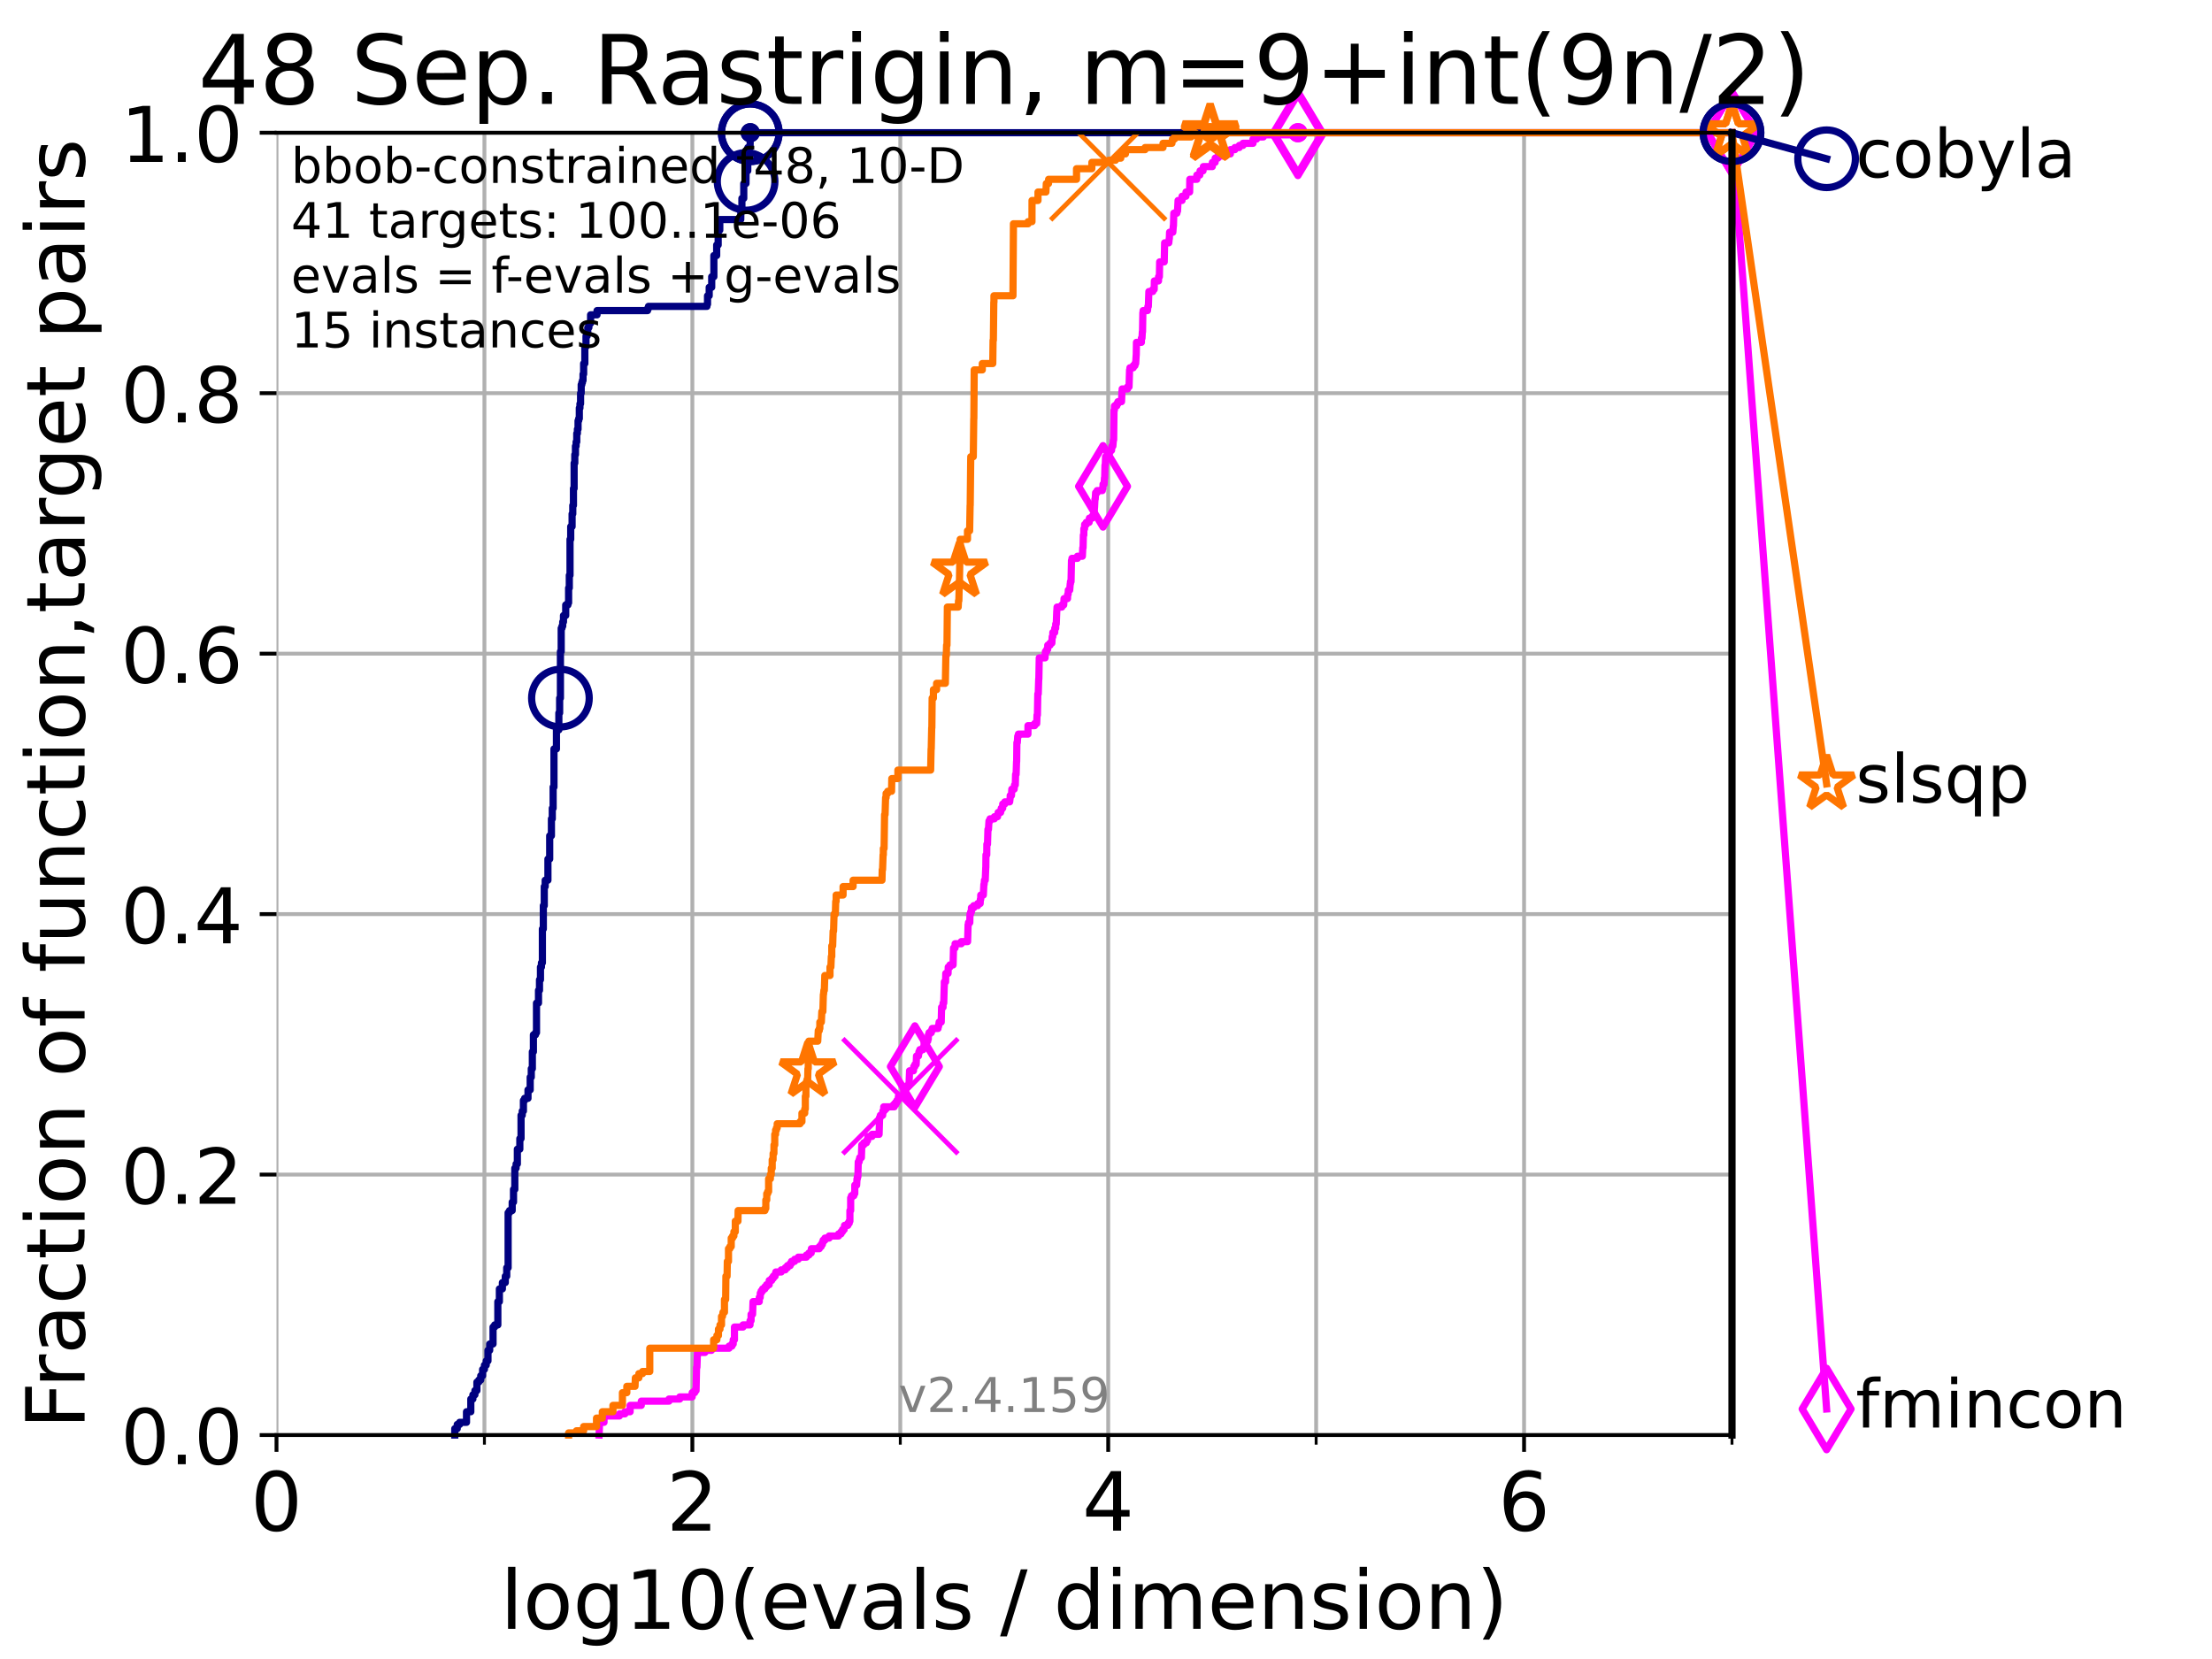 <?xml version="1.0" encoding="utf-8" standalone="no"?>
<!DOCTYPE svg PUBLIC "-//W3C//DTD SVG 1.1//EN"
  "http://www.w3.org/Graphics/SVG/1.1/DTD/svg11.dtd">
<!-- Created with matplotlib (https://matplotlib.org/) -->
<svg height="345.6pt" version="1.1" viewBox="0 0 460.8 345.6" width="460.8pt" xmlns="http://www.w3.org/2000/svg" xmlns:xlink="http://www.w3.org/1999/xlink">
 <defs>
  <style type="text/css">*{stroke-linecap:butt;stroke-linejoin:round;}</style>
 </defs>
 <g id="figure_1">
  <g id="patch_1">
   <path d="M 0 345.6 
L 460.8 345.6 
L 460.8 0 
L 0 0 
z
" style="fill:#ffffff;"/>
  </g>
  <g id="axes_1">
   <g id="patch_2">
    <path d="M 57.6 298.944 
L 360.806 298.944 
L 360.806 27.648 
L 57.6 27.648 
z
" style="fill:#ffffff;"/>
   </g>
   <g id="matplotlib.axis_1">
    <g id="xtick_1">
     <g id="line2d_1">
      <path clip-path="url(#pa3f9c6c8a9)" d="M 57.6 298.944 
L 57.6 27.648 
" style="fill:none;stroke:#b0b0b0;stroke-linecap:square;stroke-width:0.8;"/>
     </g>
     <g id="line2d_2">
      <defs>
       <path d="M 0 0 
L 0 3.5 
" id="mde7b911d48" style="stroke:#000000;stroke-width:0.8;"/>
      </defs>
      <g>
       <use style="stroke:#000000;stroke-width:0.8;" x="57.6" xlink:href="#mde7b911d48" y="298.944"/>
      </g>
     </g>
     <g id="text_1">
      <!-- 0 -->
      <g transform="translate(52.192 318.861)scale(0.17 -0.17)">
       <defs>
        <path d="M 31.781 66.406 
Q 24.172 66.406 20.328 58.906 
Q 16.5 51.422 16.5 36.375 
Q 16.5 21.391 20.328 13.891 
Q 24.172 6.391 31.781 6.391 
Q 39.453 6.391 43.281 13.891 
Q 47.125 21.391 47.125 36.375 
Q 47.125 51.422 43.281 58.906 
Q 39.453 66.406 31.781 66.406 
z
M 31.781 74.219 
Q 44.047 74.219 50.516 64.516 
Q 56.984 54.828 56.984 36.375 
Q 56.984 17.969 50.516 8.266 
Q 44.047 -1.422 31.781 -1.422 
Q 19.531 -1.422 13.062 8.266 
Q 6.594 17.969 6.594 36.375 
Q 6.594 54.828 13.062 64.516 
Q 19.531 74.219 31.781 74.219 
z
" id="DejaVuSans-48"/>
       </defs>
       <use xlink:href="#DejaVuSans-48"/>
      </g>
     </g>
    </g>
    <g id="xtick_2">
     <g id="line2d_3">
      <path clip-path="url(#pa3f9c6c8a9)" d="M 144.23 298.944 
L 144.23 27.648 
" style="fill:none;stroke:#b0b0b0;stroke-linecap:square;stroke-width:0.8;"/>
     </g>
     <g id="line2d_4">
      <g>
       <use style="stroke:#000000;stroke-width:0.8;" x="144.23" xlink:href="#mde7b911d48" y="298.944"/>
      </g>
     </g>
     <g id="text_2">
      <!-- 2 -->
      <g transform="translate(138.822 318.861)scale(0.17 -0.17)">
       <defs>
        <path d="M 19.188 8.297 
L 53.609 8.297 
L 53.609 0 
L 7.328 0 
L 7.328 8.297 
Q 12.938 14.109 22.625 23.891 
Q 32.328 33.688 34.812 36.531 
Q 39.547 41.844 41.422 45.531 
Q 43.312 49.219 43.312 52.781 
Q 43.312 58.594 39.234 62.25 
Q 35.156 65.922 28.609 65.922 
Q 23.969 65.922 18.812 64.312 
Q 13.672 62.703 7.812 59.422 
L 7.812 69.391 
Q 13.766 71.781 18.938 73 
Q 24.125 74.219 28.422 74.219 
Q 39.75 74.219 46.484 68.547 
Q 53.219 62.891 53.219 53.422 
Q 53.219 48.922 51.531 44.891 
Q 49.859 40.875 45.406 35.406 
Q 44.188 33.984 37.641 27.219 
Q 31.109 20.453 19.188 8.297 
z
" id="DejaVuSans-50"/>
       </defs>
       <use xlink:href="#DejaVuSans-50"/>
      </g>
     </g>
    </g>
    <g id="xtick_3">
     <g id="line2d_5">
      <path clip-path="url(#pa3f9c6c8a9)" d="M 230.861 298.944 
L 230.861 27.648 
" style="fill:none;stroke:#b0b0b0;stroke-linecap:square;stroke-width:0.8;"/>
     </g>
     <g id="line2d_6">
      <g>
       <use style="stroke:#000000;stroke-width:0.8;" x="230.861" xlink:href="#mde7b911d48" y="298.944"/>
      </g>
     </g>
     <g id="text_3">
      <!-- 4 -->
      <g transform="translate(225.453 318.861)scale(0.17 -0.17)">
       <defs>
        <path d="M 37.797 64.312 
L 12.891 25.391 
L 37.797 25.391 
z
M 35.203 72.906 
L 47.609 72.906 
L 47.609 25.391 
L 58.016 25.391 
L 58.016 17.188 
L 47.609 17.188 
L 47.609 0 
L 37.797 0 
L 37.797 17.188 
L 4.891 17.188 
L 4.891 26.703 
z
" id="DejaVuSans-52"/>
       </defs>
       <use xlink:href="#DejaVuSans-52"/>
      </g>
     </g>
    </g>
    <g id="xtick_4">
     <g id="line2d_7">
      <path clip-path="url(#pa3f9c6c8a9)" d="M 317.491 298.944 
L 317.491 27.648 
" style="fill:none;stroke:#b0b0b0;stroke-linecap:square;stroke-width:0.8;"/>
     </g>
     <g id="line2d_8">
      <g>
       <use style="stroke:#000000;stroke-width:0.8;" x="317.491" xlink:href="#mde7b911d48" y="298.944"/>
      </g>
     </g>
     <g id="text_4">
      <!-- 6 -->
      <g transform="translate(312.083 318.861)scale(0.17 -0.17)">
       <defs>
        <path d="M 33.016 40.375 
Q 26.375 40.375 22.484 35.828 
Q 18.609 31.297 18.609 23.391 
Q 18.609 15.531 22.484 10.953 
Q 26.375 6.391 33.016 6.391 
Q 39.656 6.391 43.531 10.953 
Q 47.406 15.531 47.406 23.391 
Q 47.406 31.297 43.531 35.828 
Q 39.656 40.375 33.016 40.375 
z
M 52.594 71.297 
L 52.594 62.312 
Q 48.875 64.062 45.094 64.984 
Q 41.312 65.922 37.594 65.922 
Q 27.828 65.922 22.672 59.328 
Q 17.531 52.734 16.797 39.406 
Q 19.672 43.656 24.016 45.922 
Q 28.375 48.188 33.594 48.188 
Q 44.578 48.188 50.953 41.516 
Q 57.328 34.859 57.328 23.391 
Q 57.328 12.156 50.688 5.359 
Q 44.047 -1.422 33.016 -1.422 
Q 20.359 -1.422 13.672 8.266 
Q 6.984 17.969 6.984 36.375 
Q 6.984 53.656 15.188 63.938 
Q 23.391 74.219 37.203 74.219 
Q 40.922 74.219 44.703 73.484 
Q 48.484 72.75 52.594 71.297 
z
" id="DejaVuSans-54"/>
       </defs>
       <use xlink:href="#DejaVuSans-54"/>
      </g>
     </g>
    </g>
    <g id="xtick_5">
     <g id="line2d_9">
      <path clip-path="url(#pa3f9c6c8a9)" d="M 100.915 298.944 
L 100.915 27.648 
" style="fill:none;stroke:#b0b0b0;stroke-linecap:square;stroke-width:0.8;"/>
     </g>
     <g id="line2d_10">
      <defs>
       <path d="M 0 0 
L 0 2 
" id="mdaff29aadc" style="stroke:#000000;stroke-width:0.6;"/>
      </defs>
      <g>
       <use style="stroke:#000000;stroke-width:0.6;" x="100.915" xlink:href="#mdaff29aadc" y="298.944"/>
      </g>
     </g>
    </g>
    <g id="xtick_6">
     <g id="line2d_11">
      <path clip-path="url(#pa3f9c6c8a9)" d="M 187.546 298.944 
L 187.546 27.648 
" style="fill:none;stroke:#b0b0b0;stroke-linecap:square;stroke-width:0.8;"/>
     </g>
     <g id="line2d_12">
      <g>
       <use style="stroke:#000000;stroke-width:0.6;" x="187.546" xlink:href="#mdaff29aadc" y="298.944"/>
      </g>
     </g>
    </g>
    <g id="xtick_7">
     <g id="line2d_13">
      <path clip-path="url(#pa3f9c6c8a9)" d="M 274.176 298.944 
L 274.176 27.648 
" style="fill:none;stroke:#b0b0b0;stroke-linecap:square;stroke-width:0.8;"/>
     </g>
     <g id="line2d_14">
      <g>
       <use style="stroke:#000000;stroke-width:0.6;" x="274.176" xlink:href="#mdaff29aadc" y="298.944"/>
      </g>
     </g>
    </g>
    <g id="xtick_8">
     <g id="line2d_15">
      <path clip-path="url(#pa3f9c6c8a9)" d="M 360.806 298.944 
L 360.806 27.648 
" style="fill:none;stroke:#b0b0b0;stroke-linecap:square;stroke-width:0.8;"/>
     </g>
     <g id="line2d_16">
      <g>
       <use style="stroke:#000000;stroke-width:0.6;" x="360.806" xlink:href="#mdaff29aadc" y="298.944"/>
      </g>
     </g>
    </g>
    <g id="text_5">
     <!-- log10(evals / dimension) -->
     <g transform="translate(104.239 339.314)scale(0.17 -0.17)">
      <defs>
       <path d="M 9.422 75.984 
L 18.406 75.984 
L 18.406 0 
L 9.422 0 
z
" id="DejaVuSans-108"/>
       <path d="M 30.609 48.391 
Q 23.391 48.391 19.188 42.75 
Q 14.984 37.109 14.984 27.297 
Q 14.984 17.484 19.156 11.844 
Q 23.344 6.203 30.609 6.203 
Q 37.797 6.203 41.984 11.859 
Q 46.188 17.531 46.188 27.297 
Q 46.188 37.016 41.984 42.703 
Q 37.797 48.391 30.609 48.391 
z
M 30.609 56 
Q 42.328 56 49.016 48.375 
Q 55.719 40.766 55.719 27.297 
Q 55.719 13.875 49.016 6.219 
Q 42.328 -1.422 30.609 -1.422 
Q 18.844 -1.422 12.172 6.219 
Q 5.516 13.875 5.516 27.297 
Q 5.516 40.766 12.172 48.375 
Q 18.844 56 30.609 56 
z
" id="DejaVuSans-111"/>
       <path d="M 45.406 27.984 
Q 45.406 37.75 41.375 43.109 
Q 37.359 48.484 30.078 48.484 
Q 22.859 48.484 18.828 43.109 
Q 14.797 37.75 14.797 27.984 
Q 14.797 18.266 18.828 12.891 
Q 22.859 7.516 30.078 7.516 
Q 37.359 7.516 41.375 12.891 
Q 45.406 18.266 45.406 27.984 
z
M 54.391 6.781 
Q 54.391 -7.172 48.188 -13.984 
Q 42 -20.797 29.203 -20.797 
Q 24.469 -20.797 20.266 -20.094 
Q 16.062 -19.391 12.109 -17.922 
L 12.109 -9.188 
Q 16.062 -11.328 19.922 -12.344 
Q 23.781 -13.375 27.781 -13.375 
Q 36.625 -13.375 41.016 -8.766 
Q 45.406 -4.156 45.406 5.172 
L 45.406 9.625 
Q 42.625 4.781 38.281 2.391 
Q 33.938 0 27.875 0 
Q 17.828 0 11.672 7.656 
Q 5.516 15.328 5.516 27.984 
Q 5.516 40.672 11.672 48.328 
Q 17.828 56 27.875 56 
Q 33.938 56 38.281 53.609 
Q 42.625 51.219 45.406 46.391 
L 45.406 54.688 
L 54.391 54.688 
z
" id="DejaVuSans-103"/>
       <path d="M 12.406 8.297 
L 28.516 8.297 
L 28.516 63.922 
L 10.984 60.406 
L 10.984 69.391 
L 28.422 72.906 
L 38.281 72.906 
L 38.281 8.297 
L 54.391 8.297 
L 54.391 0 
L 12.406 0 
z
" id="DejaVuSans-49"/>
       <path d="M 31 75.875 
Q 24.469 64.656 21.281 53.656 
Q 18.109 42.672 18.109 31.391 
Q 18.109 20.125 21.312 9.062 
Q 24.516 -2 31 -13.188 
L 23.188 -13.188 
Q 15.875 -1.703 12.234 9.375 
Q 8.594 20.453 8.594 31.391 
Q 8.594 42.281 12.203 53.312 
Q 15.828 64.359 23.188 75.875 
z
" id="DejaVuSans-40"/>
       <path d="M 56.203 29.594 
L 56.203 25.203 
L 14.891 25.203 
Q 15.484 15.922 20.484 11.062 
Q 25.484 6.203 34.422 6.203 
Q 39.594 6.203 44.453 7.469 
Q 49.312 8.734 54.109 11.281 
L 54.109 2.781 
Q 49.266 0.734 44.188 -0.344 
Q 39.109 -1.422 33.891 -1.422 
Q 20.797 -1.422 13.156 6.188 
Q 5.516 13.812 5.516 26.812 
Q 5.516 40.234 12.766 48.109 
Q 20.016 56 32.328 56 
Q 43.359 56 49.781 48.891 
Q 56.203 41.797 56.203 29.594 
z
M 47.219 32.234 
Q 47.125 39.594 43.094 43.984 
Q 39.062 48.391 32.422 48.391 
Q 24.906 48.391 20.391 44.141 
Q 15.875 39.891 15.188 32.172 
z
" id="DejaVuSans-101"/>
       <path d="M 2.984 54.688 
L 12.5 54.688 
L 29.594 8.797 
L 46.688 54.688 
L 56.203 54.688 
L 35.688 0 
L 23.484 0 
z
" id="DejaVuSans-118"/>
       <path d="M 34.281 27.484 
Q 23.391 27.484 19.188 25 
Q 14.984 22.516 14.984 16.5 
Q 14.984 11.719 18.141 8.906 
Q 21.297 6.109 26.703 6.109 
Q 34.188 6.109 38.703 11.406 
Q 43.219 16.703 43.219 25.484 
L 43.219 27.484 
z
M 52.203 31.203 
L 52.203 0 
L 43.219 0 
L 43.219 8.297 
Q 40.141 3.328 35.547 0.953 
Q 30.953 -1.422 24.312 -1.422 
Q 15.922 -1.422 10.953 3.297 
Q 6 8.016 6 15.922 
Q 6 25.141 12.172 29.828 
Q 18.359 34.516 30.609 34.516 
L 43.219 34.516 
L 43.219 35.406 
Q 43.219 41.609 39.141 45 
Q 35.062 48.391 27.688 48.391 
Q 23 48.391 18.547 47.266 
Q 14.109 46.141 10.016 43.891 
L 10.016 52.203 
Q 14.938 54.109 19.578 55.047 
Q 24.219 56 28.609 56 
Q 40.484 56 46.344 49.844 
Q 52.203 43.703 52.203 31.203 
z
" id="DejaVuSans-97"/>
       <path d="M 44.281 53.078 
L 44.281 44.578 
Q 40.484 46.531 36.375 47.5 
Q 32.281 48.484 27.875 48.484 
Q 21.188 48.484 17.844 46.438 
Q 14.5 44.391 14.5 40.281 
Q 14.5 37.156 16.891 35.375 
Q 19.281 33.594 26.516 31.984 
L 29.594 31.297 
Q 39.156 29.25 43.188 25.516 
Q 47.219 21.781 47.219 15.094 
Q 47.219 7.469 41.188 3.016 
Q 35.156 -1.422 24.609 -1.422 
Q 20.219 -1.422 15.453 -0.562 
Q 10.688 0.297 5.422 2 
L 5.422 11.281 
Q 10.406 8.688 15.234 7.391 
Q 20.062 6.109 24.812 6.109 
Q 31.156 6.109 34.562 8.281 
Q 37.984 10.453 37.984 14.406 
Q 37.984 18.062 35.516 20.016 
Q 33.062 21.969 24.703 23.781 
L 21.578 24.516 
Q 13.234 26.266 9.516 29.906 
Q 5.812 33.547 5.812 39.891 
Q 5.812 47.609 11.281 51.797 
Q 16.75 56 26.812 56 
Q 31.781 56 36.172 55.266 
Q 40.578 54.547 44.281 53.078 
z
" id="DejaVuSans-115"/>
       <path id="DejaVuSans-32"/>
       <path d="M 25.391 72.906 
L 33.688 72.906 
L 8.297 -9.281 
L 0 -9.281 
z
" id="DejaVuSans-47"/>
       <path d="M 45.406 46.391 
L 45.406 75.984 
L 54.391 75.984 
L 54.391 0 
L 45.406 0 
L 45.406 8.203 
Q 42.578 3.328 38.25 0.953 
Q 33.938 -1.422 27.875 -1.422 
Q 17.969 -1.422 11.734 6.484 
Q 5.516 14.406 5.516 27.297 
Q 5.516 40.188 11.734 48.094 
Q 17.969 56 27.875 56 
Q 33.938 56 38.25 53.625 
Q 42.578 51.266 45.406 46.391 
z
M 14.797 27.297 
Q 14.797 17.391 18.875 11.75 
Q 22.953 6.109 30.078 6.109 
Q 37.203 6.109 41.297 11.75 
Q 45.406 17.391 45.406 27.297 
Q 45.406 37.203 41.297 42.844 
Q 37.203 48.484 30.078 48.484 
Q 22.953 48.484 18.875 42.844 
Q 14.797 37.203 14.797 27.297 
z
" id="DejaVuSans-100"/>
       <path d="M 9.422 54.688 
L 18.406 54.688 
L 18.406 0 
L 9.422 0 
z
M 9.422 75.984 
L 18.406 75.984 
L 18.406 64.594 
L 9.422 64.594 
z
" id="DejaVuSans-105"/>
       <path d="M 52 44.188 
Q 55.375 50.25 60.062 53.125 
Q 64.75 56 71.094 56 
Q 79.641 56 84.281 50.016 
Q 88.922 44.047 88.922 33.016 
L 88.922 0 
L 79.891 0 
L 79.891 32.719 
Q 79.891 40.578 77.094 44.375 
Q 74.312 48.188 68.609 48.188 
Q 61.625 48.188 57.562 43.547 
Q 53.516 38.922 53.516 30.906 
L 53.516 0 
L 44.484 0 
L 44.484 32.719 
Q 44.484 40.625 41.703 44.406 
Q 38.922 48.188 33.109 48.188 
Q 26.219 48.188 22.156 43.531 
Q 18.109 38.875 18.109 30.906 
L 18.109 0 
L 9.078 0 
L 9.078 54.688 
L 18.109 54.688 
L 18.109 46.188 
Q 21.188 51.219 25.484 53.609 
Q 29.781 56 35.688 56 
Q 41.656 56 45.828 52.969 
Q 50 49.953 52 44.188 
z
" id="DejaVuSans-109"/>
       <path d="M 54.891 33.016 
L 54.891 0 
L 45.906 0 
L 45.906 32.719 
Q 45.906 40.484 42.875 44.328 
Q 39.844 48.188 33.797 48.188 
Q 26.516 48.188 22.312 43.547 
Q 18.109 38.922 18.109 30.906 
L 18.109 0 
L 9.078 0 
L 9.078 54.688 
L 18.109 54.688 
L 18.109 46.188 
Q 21.344 51.125 25.703 53.562 
Q 30.078 56 35.797 56 
Q 45.219 56 50.047 50.172 
Q 54.891 44.344 54.891 33.016 
z
" id="DejaVuSans-110"/>
       <path d="M 8.016 75.875 
L 15.828 75.875 
Q 23.141 64.359 26.781 53.312 
Q 30.422 42.281 30.422 31.391 
Q 30.422 20.453 26.781 9.375 
Q 23.141 -1.703 15.828 -13.188 
L 8.016 -13.188 
Q 14.5 -2 17.703 9.062 
Q 20.906 20.125 20.906 31.391 
Q 20.906 42.672 17.703 53.656 
Q 14.5 64.656 8.016 75.875 
z
" id="DejaVuSans-41"/>
      </defs>
      <use xlink:href="#DejaVuSans-108"/>
      <use x="27.783" xlink:href="#DejaVuSans-111"/>
      <use x="88.965" xlink:href="#DejaVuSans-103"/>
      <use x="152.441" xlink:href="#DejaVuSans-49"/>
      <use x="216.064" xlink:href="#DejaVuSans-48"/>
      <use x="279.688" xlink:href="#DejaVuSans-40"/>
      <use x="318.701" xlink:href="#DejaVuSans-101"/>
      <use x="380.225" xlink:href="#DejaVuSans-118"/>
      <use x="439.404" xlink:href="#DejaVuSans-97"/>
      <use x="500.684" xlink:href="#DejaVuSans-108"/>
      <use x="528.467" xlink:href="#DejaVuSans-115"/>
      <use x="580.566" xlink:href="#DejaVuSans-32"/>
      <use x="612.354" xlink:href="#DejaVuSans-47"/>
      <use x="646.045" xlink:href="#DejaVuSans-32"/>
      <use x="677.832" xlink:href="#DejaVuSans-100"/>
      <use x="741.309" xlink:href="#DejaVuSans-105"/>
      <use x="769.092" xlink:href="#DejaVuSans-109"/>
      <use x="866.504" xlink:href="#DejaVuSans-101"/>
      <use x="928.027" xlink:href="#DejaVuSans-110"/>
      <use x="991.406" xlink:href="#DejaVuSans-115"/>
      <use x="1043.506" xlink:href="#DejaVuSans-105"/>
      <use x="1071.289" xlink:href="#DejaVuSans-111"/>
      <use x="1132.471" xlink:href="#DejaVuSans-110"/>
      <use x="1195.85" xlink:href="#DejaVuSans-41"/>
     </g>
    </g>
   </g>
   <g id="matplotlib.axis_2">
    <g id="ytick_1">
     <g id="line2d_17">
      <path clip-path="url(#pa3f9c6c8a9)" d="M 57.6 298.944 
L 360.806 298.944 
" style="fill:none;stroke:#b0b0b0;stroke-linecap:square;stroke-width:0.8;"/>
     </g>
     <g id="line2d_18">
      <defs>
       <path d="M 0 0 
L -3.5 0 
" id="mc0384c93e6" style="stroke:#000000;stroke-width:0.8;"/>
      </defs>
      <g>
       <use style="stroke:#000000;stroke-width:0.8;" x="57.6" xlink:href="#mc0384c93e6" y="298.944"/>
      </g>
     </g>
     <g id="text_6">
      <!-- 0.0 -->
      <g transform="translate(25.155 305.023)scale(0.16 -0.16)">
       <defs>
        <path d="M 10.688 12.406 
L 21 12.406 
L 21 0 
L 10.688 0 
z
" id="DejaVuSans-46"/>
       </defs>
       <use xlink:href="#DejaVuSans-48"/>
       <use x="63.623" xlink:href="#DejaVuSans-46"/>
       <use x="95.41" xlink:href="#DejaVuSans-48"/>
      </g>
     </g>
    </g>
    <g id="ytick_2">
     <g id="line2d_19">
      <path clip-path="url(#pa3f9c6c8a9)" d="M 57.6 244.685 
L 360.806 244.685 
" style="fill:none;stroke:#b0b0b0;stroke-linecap:square;stroke-width:0.8;"/>
     </g>
     <g id="line2d_20">
      <g>
       <use style="stroke:#000000;stroke-width:0.8;" x="57.6" xlink:href="#mc0384c93e6" y="244.685"/>
      </g>
     </g>
     <g id="text_7">
      <!-- 0.2 -->
      <g transform="translate(25.155 250.764)scale(0.16 -0.16)">
       <use xlink:href="#DejaVuSans-48"/>
       <use x="63.623" xlink:href="#DejaVuSans-46"/>
       <use x="95.41" xlink:href="#DejaVuSans-50"/>
      </g>
     </g>
    </g>
    <g id="ytick_3">
     <g id="line2d_21">
      <path clip-path="url(#pa3f9c6c8a9)" d="M 57.6 190.426 
L 360.806 190.426 
" style="fill:none;stroke:#b0b0b0;stroke-linecap:square;stroke-width:0.8;"/>
     </g>
     <g id="line2d_22">
      <g>
       <use style="stroke:#000000;stroke-width:0.8;" x="57.6" xlink:href="#mc0384c93e6" y="190.426"/>
      </g>
     </g>
     <g id="text_8">
      <!-- 0.4 -->
      <g transform="translate(25.155 196.504)scale(0.16 -0.16)">
       <use xlink:href="#DejaVuSans-48"/>
       <use x="63.623" xlink:href="#DejaVuSans-46"/>
       <use x="95.41" xlink:href="#DejaVuSans-52"/>
      </g>
     </g>
    </g>
    <g id="ytick_4">
     <g id="line2d_23">
      <path clip-path="url(#pa3f9c6c8a9)" d="M 57.6 136.166 
L 360.806 136.166 
" style="fill:none;stroke:#b0b0b0;stroke-linecap:square;stroke-width:0.8;"/>
     </g>
     <g id="line2d_24">
      <g>
       <use style="stroke:#000000;stroke-width:0.8;" x="57.6" xlink:href="#mc0384c93e6" y="136.166"/>
      </g>
     </g>
     <g id="text_9">
      <!-- 0.6 -->
      <g transform="translate(25.155 142.245)scale(0.16 -0.16)">
       <use xlink:href="#DejaVuSans-48"/>
       <use x="63.623" xlink:href="#DejaVuSans-46"/>
       <use x="95.41" xlink:href="#DejaVuSans-54"/>
      </g>
     </g>
    </g>
    <g id="ytick_5">
     <g id="line2d_25">
      <path clip-path="url(#pa3f9c6c8a9)" d="M 57.6 81.907 
L 360.806 81.907 
" style="fill:none;stroke:#b0b0b0;stroke-linecap:square;stroke-width:0.8;"/>
     </g>
     <g id="line2d_26">
      <g>
       <use style="stroke:#000000;stroke-width:0.8;" x="57.6" xlink:href="#mc0384c93e6" y="81.907"/>
      </g>
     </g>
     <g id="text_10">
      <!-- 0.8 -->
      <g transform="translate(25.155 87.986)scale(0.16 -0.16)">
       <defs>
        <path d="M 31.781 34.625 
Q 24.75 34.625 20.719 30.859 
Q 16.703 27.094 16.703 20.516 
Q 16.703 13.922 20.719 10.156 
Q 24.75 6.391 31.781 6.391 
Q 38.812 6.391 42.859 10.172 
Q 46.922 13.969 46.922 20.516 
Q 46.922 27.094 42.891 30.859 
Q 38.875 34.625 31.781 34.625 
z
M 21.922 38.812 
Q 15.578 40.375 12.031 44.719 
Q 8.5 49.078 8.5 55.328 
Q 8.5 64.062 14.719 69.141 
Q 20.953 74.219 31.781 74.219 
Q 42.672 74.219 48.875 69.141 
Q 55.078 64.062 55.078 55.328 
Q 55.078 49.078 51.531 44.719 
Q 48 40.375 41.703 38.812 
Q 48.828 37.156 52.797 32.312 
Q 56.781 27.484 56.781 20.516 
Q 56.781 9.906 50.312 4.234 
Q 43.844 -1.422 31.781 -1.422 
Q 19.734 -1.422 13.25 4.234 
Q 6.781 9.906 6.781 20.516 
Q 6.781 27.484 10.781 32.312 
Q 14.797 37.156 21.922 38.812 
z
M 18.312 54.391 
Q 18.312 48.734 21.844 45.562 
Q 25.391 42.391 31.781 42.391 
Q 38.141 42.391 41.719 45.562 
Q 45.312 48.734 45.312 54.391 
Q 45.312 60.062 41.719 63.234 
Q 38.141 66.406 31.781 66.406 
Q 25.391 66.406 21.844 63.234 
Q 18.312 60.062 18.312 54.391 
z
" id="DejaVuSans-56"/>
       </defs>
       <use xlink:href="#DejaVuSans-48"/>
       <use x="63.623" xlink:href="#DejaVuSans-46"/>
       <use x="95.41" xlink:href="#DejaVuSans-56"/>
      </g>
     </g>
    </g>
    <g id="ytick_6">
     <g id="line2d_27">
      <path clip-path="url(#pa3f9c6c8a9)" d="M 57.6 27.648 
L 360.806 27.648 
" style="fill:none;stroke:#b0b0b0;stroke-linecap:square;stroke-width:0.8;"/>
     </g>
     <g id="line2d_28">
      <g>
       <use style="stroke:#000000;stroke-width:0.8;" x="57.6" xlink:href="#mc0384c93e6" y="27.648"/>
      </g>
     </g>
     <g id="text_11">
      <!-- 1.0 -->
      <g transform="translate(25.155 33.727)scale(0.16 -0.16)">
       <use xlink:href="#DejaVuSans-49"/>
       <use x="63.623" xlink:href="#DejaVuSans-46"/>
       <use x="95.41" xlink:href="#DejaVuSans-48"/>
      </g>
     </g>
    </g>
    <g id="text_12">
     <!-- Fraction of function,target pairs -->
     <g transform="translate(17.62 297.681)rotate(-90)scale(0.17 -0.17)">
      <defs>
       <path d="M 9.812 72.906 
L 51.703 72.906 
L 51.703 64.594 
L 19.672 64.594 
L 19.672 43.109 
L 48.578 43.109 
L 48.578 34.812 
L 19.672 34.812 
L 19.672 0 
L 9.812 0 
z
" id="DejaVuSans-70"/>
       <path d="M 41.109 46.297 
Q 39.594 47.172 37.812 47.578 
Q 36.031 48 33.891 48 
Q 26.266 48 22.188 43.047 
Q 18.109 38.094 18.109 28.812 
L 18.109 0 
L 9.078 0 
L 9.078 54.688 
L 18.109 54.688 
L 18.109 46.188 
Q 20.953 51.172 25.484 53.578 
Q 30.031 56 36.531 56 
Q 37.453 56 38.578 55.875 
Q 39.703 55.766 41.062 55.516 
z
" id="DejaVuSans-114"/>
       <path d="M 48.781 52.594 
L 48.781 44.188 
Q 44.969 46.297 41.141 47.344 
Q 37.312 48.391 33.406 48.391 
Q 24.656 48.391 19.812 42.844 
Q 14.984 37.312 14.984 27.297 
Q 14.984 17.281 19.812 11.734 
Q 24.656 6.203 33.406 6.203 
Q 37.312 6.203 41.141 7.25 
Q 44.969 8.297 48.781 10.406 
L 48.781 2.094 
Q 45.016 0.344 40.984 -0.531 
Q 36.969 -1.422 32.422 -1.422 
Q 20.062 -1.422 12.781 6.344 
Q 5.516 14.109 5.516 27.297 
Q 5.516 40.672 12.859 48.328 
Q 20.219 56 33.016 56 
Q 37.156 56 41.109 55.141 
Q 45.062 54.297 48.781 52.594 
z
" id="DejaVuSans-99"/>
       <path d="M 18.312 70.219 
L 18.312 54.688 
L 36.812 54.688 
L 36.812 47.703 
L 18.312 47.703 
L 18.312 18.016 
Q 18.312 11.328 20.141 9.422 
Q 21.969 7.516 27.594 7.516 
L 36.812 7.516 
L 36.812 0 
L 27.594 0 
Q 17.188 0 13.234 3.875 
Q 9.281 7.766 9.281 18.016 
L 9.281 47.703 
L 2.688 47.703 
L 2.688 54.688 
L 9.281 54.688 
L 9.281 70.219 
z
" id="DejaVuSans-116"/>
       <path d="M 37.109 75.984 
L 37.109 68.5 
L 28.516 68.5 
Q 23.688 68.5 21.797 66.547 
Q 19.922 64.594 19.922 59.516 
L 19.922 54.688 
L 34.719 54.688 
L 34.719 47.703 
L 19.922 47.703 
L 19.922 0 
L 10.891 0 
L 10.891 47.703 
L 2.297 47.703 
L 2.297 54.688 
L 10.891 54.688 
L 10.891 58.5 
Q 10.891 67.625 15.141 71.797 
Q 19.391 75.984 28.609 75.984 
z
" id="DejaVuSans-102"/>
       <path d="M 8.5 21.578 
L 8.5 54.688 
L 17.484 54.688 
L 17.484 21.922 
Q 17.484 14.156 20.5 10.266 
Q 23.531 6.391 29.594 6.391 
Q 36.859 6.391 41.078 11.031 
Q 45.312 15.672 45.312 23.688 
L 45.312 54.688 
L 54.297 54.688 
L 54.297 0 
L 45.312 0 
L 45.312 8.406 
Q 42.047 3.422 37.719 1 
Q 33.406 -1.422 27.688 -1.422 
Q 18.266 -1.422 13.375 4.438 
Q 8.5 10.297 8.5 21.578 
z
M 31.109 56 
z
" id="DejaVuSans-117"/>
       <path d="M 11.719 12.406 
L 22.016 12.406 
L 22.016 4 
L 14.016 -11.625 
L 7.719 -11.625 
L 11.719 4 
z
" id="DejaVuSans-44"/>
       <path d="M 18.109 8.203 
L 18.109 -20.797 
L 9.078 -20.797 
L 9.078 54.688 
L 18.109 54.688 
L 18.109 46.391 
Q 20.953 51.266 25.266 53.625 
Q 29.594 56 35.594 56 
Q 45.562 56 51.781 48.094 
Q 58.016 40.188 58.016 27.297 
Q 58.016 14.406 51.781 6.484 
Q 45.562 -1.422 35.594 -1.422 
Q 29.594 -1.422 25.266 0.953 
Q 20.953 3.328 18.109 8.203 
z
M 48.688 27.297 
Q 48.688 37.203 44.609 42.844 
Q 40.531 48.484 33.406 48.484 
Q 26.266 48.484 22.188 42.844 
Q 18.109 37.203 18.109 27.297 
Q 18.109 17.391 22.188 11.75 
Q 26.266 6.109 33.406 6.109 
Q 40.531 6.109 44.609 11.75 
Q 48.688 17.391 48.688 27.297 
z
" id="DejaVuSans-112"/>
      </defs>
      <use xlink:href="#DejaVuSans-70"/>
      <use x="50.27" xlink:href="#DejaVuSans-114"/>
      <use x="91.383" xlink:href="#DejaVuSans-97"/>
      <use x="152.662" xlink:href="#DejaVuSans-99"/>
      <use x="207.643" xlink:href="#DejaVuSans-116"/>
      <use x="246.852" xlink:href="#DejaVuSans-105"/>
      <use x="274.635" xlink:href="#DejaVuSans-111"/>
      <use x="335.816" xlink:href="#DejaVuSans-110"/>
      <use x="399.195" xlink:href="#DejaVuSans-32"/>
      <use x="430.982" xlink:href="#DejaVuSans-111"/>
      <use x="492.164" xlink:href="#DejaVuSans-102"/>
      <use x="527.369" xlink:href="#DejaVuSans-32"/>
      <use x="559.156" xlink:href="#DejaVuSans-102"/>
      <use x="594.361" xlink:href="#DejaVuSans-117"/>
      <use x="657.74" xlink:href="#DejaVuSans-110"/>
      <use x="721.119" xlink:href="#DejaVuSans-99"/>
      <use x="776.1" xlink:href="#DejaVuSans-116"/>
      <use x="815.309" xlink:href="#DejaVuSans-105"/>
      <use x="843.092" xlink:href="#DejaVuSans-111"/>
      <use x="904.273" xlink:href="#DejaVuSans-110"/>
      <use x="967.652" xlink:href="#DejaVuSans-44"/>
      <use x="999.439" xlink:href="#DejaVuSans-116"/>
      <use x="1038.648" xlink:href="#DejaVuSans-97"/>
      <use x="1099.928" xlink:href="#DejaVuSans-114"/>
      <use x="1139.291" xlink:href="#DejaVuSans-103"/>
      <use x="1202.768" xlink:href="#DejaVuSans-101"/>
      <use x="1264.291" xlink:href="#DejaVuSans-116"/>
      <use x="1303.5" xlink:href="#DejaVuSans-32"/>
      <use x="1335.287" xlink:href="#DejaVuSans-112"/>
      <use x="1398.764" xlink:href="#DejaVuSans-97"/>
      <use x="1460.043" xlink:href="#DejaVuSans-105"/>
      <use x="1487.826" xlink:href="#DejaVuSans-114"/>
      <use x="1528.939" xlink:href="#DejaVuSans-115"/>
     </g>
    </g>
   </g>
   <g id="line2d_29">
    <defs>
     <path d="M 0 1.5 
C 0.398 1.5 0.779 1.342 1.061 1.061 
C 1.342 0.779 1.5 0.398 1.5 0 
C 1.5 -0.398 1.342 -0.779 1.061 -1.061 
C 0.779 -1.342 0.398 -1.5 0 -1.5 
C -0.398 -1.5 -0.779 -1.342 -1.061 -1.061 
C -1.342 -0.779 -1.5 -0.398 -1.5 0 
C -1.5 0.398 -1.342 0.779 -1.061 1.061 
C -0.779 1.342 -0.398 1.5 0 1.5 
z
" id="mcde5f28a8b" style="stroke:#000080;"/>
    </defs>
    <g>
     <use style="fill:#000080;stroke:#000080;" x="156.295" xlink:href="#mcde5f28a8b" y="27.648"/>
     <use style="fill:#000080;stroke:#000080;" x="156.295" xlink:href="#mcde5f28a8b" y="27.648"/>
    </g>
   </g>
   <g id="line2d_30">
    <path d="M 94.736 298.944 
L 94.736 297.621 
L 95.251 297.621 
L 95.251 296.738 
L 95.753 296.738 
L 95.753 296.297 
L 97.182 296.297 
L 97.182 294.092 
L 98.078 294.092 
L 98.078 291.445 
L 98.51 291.445 
L 98.51 290.562 
L 98.933 290.562 
L 98.933 289.68 
L 99.347 289.68 
L 99.347 287.916 
L 99.751 287.916 
L 99.751 287.475 
L 100.147 287.475 
L 100.147 286.592 
L 100.535 286.592 
L 100.535 285.269 
L 100.915 285.269 
L 100.915 284.387 
L 101.288 284.387 
L 101.288 283.504 
L 101.653 283.504 
L 101.653 281.299 
L 102.011 281.299 
L 102.011 279.975 
L 102.708 279.975 
L 102.708 276.446 
L 103.047 276.446 
L 103.047 276.005 
L 103.707 276.005 
L 103.707 271.153 
L 104.029 271.153 
L 104.029 268.506 
L 104.656 268.506 
L 104.656 267.183 
L 105.263 267.183 
L 105.263 265.859 
L 105.559 265.859 
L 105.559 264.095 
L 105.851 264.095 
L 105.851 252.625 
L 106.138 252.625 
L 106.138 252.184 
L 106.699 252.184 
L 106.699 250.42 
L 106.974 250.42 
L 106.974 247.773 
L 107.245 247.773 
L 107.245 243.361 
L 107.512 243.361 
L 107.512 242.479 
L 107.775 242.479 
L 107.775 239.391 
L 108.29 239.391 
L 108.29 237.186 
L 108.543 237.186 
L 108.543 232.333 
L 108.792 232.333 
L 108.792 231.451 
L 109.038 231.451 
L 109.038 229.245 
L 109.28 229.245 
L 109.28 228.804 
L 109.99 228.804 
L 109.99 227.04 
L 110.449 227.04 
L 110.449 224.393 
L 110.675 224.393 
L 110.675 222.628 
L 110.897 222.628 
L 110.897 219.099 
L 111.117 219.099 
L 111.117 215.57 
L 111.55 215.57 
L 111.55 215.129 
L 111.762 215.129 
L 111.762 208.953 
L 112.18 208.953 
L 112.18 206.306 
L 112.386 206.306 
L 112.386 204.101 
L 112.589 204.101 
L 112.589 201.454 
L 112.79 201.454 
L 112.79 200.572 
L 112.989 200.572 
L 112.989 193.514 
L 113.186 193.514 
L 113.186 188.661 
L 113.381 188.661 
L 113.381 184.691 
L 113.574 184.691 
L 113.574 183.367 
L 114.142 183.367 
L 114.142 178.956 
L 114.51 178.956 
L 114.51 174.104 
L 114.872 174.104 
L 114.872 170.575 
L 115.051 170.575 
L 115.051 168.369 
L 115.227 168.369 
L 115.227 163.958 
L 115.402 163.958 
L 115.402 156.017 
L 115.918 156.017 
L 115.918 152.047 
L 116.419 152.047 
L 116.419 148.518 
L 116.584 148.518 
L 116.584 145.43 
L 116.746 145.43 
L 116.746 135.725 
L 116.908 135.725 
L 116.908 130.873 
L 117.068 130.873 
L 117.068 130.432 
L 117.227 130.432 
L 117.227 129.549 
L 117.384 129.549 
L 117.384 128.226 
L 117.849 128.226 
L 117.849 126.02 
L 118.302 126.02 
L 118.302 125.579 
L 118.451 125.579 
L 118.451 122.491 
L 118.598 122.491 
L 118.598 119.845 
L 118.745 119.845 
L 118.745 112.345 
L 118.89 112.345 
L 118.89 109.698 
L 119.177 109.698 
L 119.177 107.052 
L 119.319 107.052 
L 119.319 105.287 
L 119.46 105.287 
L 119.46 101.758 
L 119.6 101.758 
L 119.6 96.465 
L 119.739 96.465 
L 119.739 94.7 
L 119.876 94.7 
L 119.876 92.935 
L 120.013 92.935 
L 120.013 92.053 
L 120.149 92.053 
L 120.149 90.289 
L 120.284 90.289 
L 120.284 89.406 
L 120.418 89.406 
L 120.418 87.642 
L 120.551 87.642 
L 120.551 87.201 
L 120.683 87.201 
L 120.683 84.995 
L 120.814 84.995 
L 120.814 84.113 
L 120.944 84.113 
L 120.944 81.907 
L 121.073 81.907 
L 121.073 80.143 
L 121.202 80.143 
L 121.202 79.702 
L 121.329 79.702 
L 121.329 79.26 
L 121.456 79.26 
L 121.456 77.937 
L 121.582 77.937 
L 121.582 75.731 
L 121.831 75.731 
L 121.831 72.202 
L 122.077 72.202 
L 122.077 69.997 
L 122.32 69.997 
L 122.32 69.556 
L 122.44 69.556 
L 122.44 68.232 
L 122.678 68.232 
L 122.678 67.35 
L 123.03 67.35 
L 123.03 65.585 
L 124.374 65.585 
L 124.374 64.703 
L 134.901 64.703 
L 134.901 64.262 
L 135.085 64.262 
L 135.085 63.821 
L 147.264 63.821 
L 147.264 63.38 
L 147.392 63.38 
L 147.392 61.615 
L 147.738 61.615 
L 147.738 59.851 
L 148.262 59.851 
L 148.262 57.645 
L 148.712 57.645 
L 148.712 53.234 
L 149.296 53.234 
L 149.296 51.028 
L 149.609 51.028 
L 149.609 47.94 
L 149.945 47.94 
L 149.945 45.734 
L 154.312 45.734 
L 154.334 43.97 
L 154.552 43.97 
L 154.552 41.323 
L 154.94 41.323 
L 154.94 38.235 
L 155.402 38.235 
L 155.423 35.588 
L 155.772 35.588 
L 155.793 30.736 
L 156.255 30.736 
L 156.295 27.648 
L 360.806 27.648 
L 360.806 27.648 
" style="fill:none;stroke:#000080;stroke-linecap:square;stroke-width:1.5;"/>
   </g>
   <g id="line2d_31">
    <defs>
     <path d="M 0 6 
C 1.591 6 3.117 5.368 4.243 4.243 
C 5.368 3.117 6 1.591 6 0 
C 6 -1.591 5.368 -3.117 4.243 -4.243 
C 3.117 -5.368 1.591 -6 0 -6 
C -1.591 -6 -3.117 -5.368 -4.243 -4.243 
C -5.368 -3.117 -6 -1.591 -6 0 
C -6 1.591 -5.368 3.117 -4.243 4.243 
C -3.117 5.368 -1.591 6 0 6 
z
" id="m0643305045" style="stroke:#000080;stroke-width:1.5;"/>
    </defs>
    <g>
     <use style="fill-opacity:0;stroke:#000080;stroke-width:1.5;" x="116.746" xlink:href="#m0643305045" y="145.43"/>
     <use style="fill-opacity:0;stroke:#000080;stroke-width:1.5;" x="155.423" xlink:href="#m0643305045" y="37.794"/>
     <use style="fill-opacity:0;stroke:#000080;stroke-width:1.5;" x="156.295" xlink:href="#m0643305045" y="27.648"/>
     <use style="fill-opacity:0;stroke:#000080;stroke-width:1.5;" x="156.295" xlink:href="#m0643305045" y="27.648"/>
     <use style="fill-opacity:0;stroke:#000080;stroke-width:1.5;" x="360.806" xlink:href="#m0643305045" y="27.648"/>
    </g>
   </g>
   <g id="line2d_32">
    <path style="fill:none;stroke:#000080;stroke-linecap:square;stroke-width:1.5;"/>
    <g/>
   </g>
   <g id="line2d_33">
    <defs>
     <path d="M 0 1.5 
C 0.398 1.5 0.779 1.342 1.061 1.061 
C 1.342 0.779 1.5 0.398 1.5 0 
C 1.5 -0.398 1.342 -0.779 1.061 -1.061 
C 0.779 -1.342 0.398 -1.5 0 -1.5 
C -0.398 -1.5 -0.779 -1.342 -1.061 -1.061 
C -1.342 -0.779 -1.5 -0.398 -1.5 0 
C -1.5 0.398 -1.342 0.779 -1.061 1.061 
C -0.779 1.342 -0.398 1.5 0 1.5 
z
" id="m442c0efda7" style="stroke:#ff00ff;"/>
    </defs>
    <g>
     <use style="fill:#ff00ff;stroke:#ff00ff;" x="270.382" xlink:href="#m442c0efda7" y="27.648"/>
     <use style="fill:#ff00ff;stroke:#ff00ff;" x="270.382" xlink:href="#m442c0efda7" y="27.648"/>
    </g>
   </g>
   <g id="line2d_34">
    <path d="M 124.801 298.944 
L 124.907 296.297 
L 125.83 296.297 
L 125.83 294.974 
L 129.041 294.974 
L 129.041 294.533 
L 130.187 294.533 
L 130.187 294.092 
L 131.266 294.092 
L 131.266 292.768 
L 133.59 292.768 
L 133.59 291.886 
L 139.363 291.886 
L 139.363 291.445 
L 141.611 291.445 
L 141.611 291.004 
L 144.193 291.004 
L 144.193 290.121 
L 144.713 290.121 
L 144.713 289.68 
L 145.004 289.68 
L 145.112 284.828 
L 145.184 284.828 
L 145.291 281.74 
L 146.86 281.74 
L 146.86 281.299 
L 148.216 281.299 
L 148.216 280.858 
L 151.883 280.858 
L 151.883 280.416 
L 152.475 280.416 
L 152.475 279.975 
L 152.74 279.975 
L 152.74 279.093 
L 153.001 279.093 
L 153.001 276.446 
L 154.779 276.446 
L 154.779 276.005 
L 156.245 276.005 
L 156.245 275.123 
L 156.462 275.123 
L 156.462 273.799 
L 156.774 273.799 
L 156.87 271.153 
L 158.169 271.153 
L 158.169 270.27 
L 158.366 270.27 
L 158.383 269.388 
L 158.56 269.388 
L 158.56 268.947 
L 158.856 268.947 
L 158.856 268.506 
L 159.334 268.506 
L 159.334 268.065 
L 159.685 268.065 
L 159.685 267.624 
L 160.239 267.624 
L 160.239 266.741 
L 160.762 266.741 
L 160.762 266.3 
L 161.087 266.3 
L 161.087 265.859 
L 161.467 265.859 
L 161.467 265.418 
L 161.617 265.418 
L 161.617 264.977 
L 162.747 264.977 
L 162.747 264.536 
L 163.586 264.536 
L 163.586 264.095 
L 164.037 264.095 
L 164.037 263.653 
L 164.606 263.653 
L 164.606 263.212 
L 164.884 263.212 
L 164.884 262.771 
L 165.538 262.771 
L 165.538 262.33 
L 166.298 262.33 
L 166.298 261.889 
L 167.989 261.889 
L 167.989 261.448 
L 168.524 261.448 
L 168.524 261.007 
L 168.994 261.007 
L 169.024 260.124 
L 170.681 260.124 
L 170.681 259.683 
L 171.065 259.683 
L 171.065 259.242 
L 171.316 259.242 
L 171.316 258.801 
L 171.467 258.801 
L 171.467 258.36 
L 171.843 258.36 
L 171.843 257.919 
L 172.724 257.919 
L 172.724 257.478 
L 174.694 257.478 
L 174.694 257.036 
L 175.208 257.036 
L 175.208 256.595 
L 175.503 256.595 
L 175.503 256.154 
L 175.849 256.154 
L 175.933 255.272 
L 176.625 255.272 
L 176.625 254.831 
L 176.905 254.831 
L 176.905 254.39 
L 177.05 254.39 
L 177.05 252.184 
L 177.207 252.184 
L 177.207 249.537 
L 177.37 249.537 
L 177.37 249.096 
L 177.867 249.096 
L 177.867 248.655 
L 178.067 248.655 
L 178.067 246.89 
L 178.456 246.89 
L 178.529 245.567 
L 178.601 245.567 
L 178.601 245.126 
L 178.716 245.126 
L 178.788 242.038 
L 178.979 242.038 
L 178.979 241.597 
L 179.091 241.597 
L 179.091 241.156 
L 179.442 241.156 
L 179.529 238.509 
L 179.928 238.509 
L 179.928 238.068 
L 180.483 238.068 
L 180.483 237.627 
L 180.723 237.627 
L 180.814 236.744 
L 181.656 236.744 
L 181.656 236.303 
L 183.13 236.303 
L 183.235 232.774 
L 183.395 232.774 
L 183.395 232.333 
L 183.877 232.333 
L 183.909 231.451 
L 184.099 231.451 
L 184.099 230.569 
L 186.289 230.569 
L 186.289 230.127 
L 186.593 230.127 
L 186.593 229.686 
L 186.844 229.686 
L 186.844 229.245 
L 187.108 229.245 
L 187.166 228.363 
L 188.205 228.363 
L 188.274 227.04 
L 188.519 227.04 
L 188.519 226.598 
L 188.943 226.598 
L 188.943 226.157 
L 189.357 226.157 
L 189.46 223.51 
L 189.47 223.51 
L 189.47 223.069 
L 190.287 223.069 
L 190.346 222.187 
L 190.587 222.187 
L 190.587 221.746 
L 190.854 221.746 
L 190.924 219.981 
L 191.334 219.981 
L 191.429 219.099 
L 191.621 219.099 
L 191.621 218.658 
L 192.293 218.658 
L 192.293 218.217 
L 192.485 218.217 
L 192.506 216.894 
L 193.265 216.894 
L 193.265 216.452 
L 193.381 216.452 
L 193.398 215.57 
L 193.535 215.57 
L 193.535 215.129 
L 194 215.129 
L 194 214.688 
L 194.191 214.688 
L 194.191 214.247 
L 195.411 214.247 
L 195.411 213.806 
L 195.527 213.806 
L 195.635 212.923 
L 196.073 212.923 
L 196.149 209.835 
L 196.452 209.835 
L 196.456 208.953 
L 196.599 208.953 
L 196.703 205.424 
L 196.716 205.424 
L 196.717 204.542 
L 196.981 204.542 
L 197.022 202.777 
L 197.5 202.777 
L 197.533 201.454 
L 197.884 201.454 
L 197.884 201.013 
L 198.543 201.013 
L 198.637 197.484 
L 198.952 197.484 
L 198.958 196.601 
L 200.248 196.601 
L 200.248 196.16 
L 201.567 196.16 
L 201.672 192.631 
L 201.752 192.631 
L 201.752 192.19 
L 202.026 192.19 
L 202.062 190.426 
L 202.196 190.426 
L 202.196 189.984 
L 202.362 189.984 
L 202.367 189.102 
L 202.851 189.102 
L 202.851 188.661 
L 203.684 188.661 
L 203.684 188.22 
L 204.186 188.22 
L 204.227 187.338 
L 204.302 187.338 
L 204.308 186.455 
L 204.846 186.455 
L 204.956 184.25 
L 205.008 184.25 
L 205.081 183.367 
L 205.243 183.367 
L 205.353 180.721 
L 205.365 180.721 
L 205.395 178.074 
L 205.561 178.074 
L 205.581 175.868 
L 205.715 175.868 
L 205.807 172.78 
L 205.914 172.78 
L 206.023 171.016 
L 206.241 171.016 
L 206.241 170.575 
L 207.152 170.575 
L 207.152 170.134 
L 207.809 170.134 
L 207.809 169.692 
L 207.929 169.692 
L 207.929 169.251 
L 208.445 169.251 
L 208.445 168.81 
L 208.575 168.81 
L 208.575 168.369 
L 208.878 168.369 
L 208.885 167.487 
L 209.32 167.487 
L 209.32 167.046 
L 210.329 167.046 
L 210.437 166.163 
L 210.443 166.163 
L 210.443 165.722 
L 210.711 165.722 
L 210.78 164.399 
L 211.27 164.399 
L 211.344 163.517 
L 211.508 163.517 
L 211.565 161.311 
L 211.676 161.311 
L 211.765 158.664 
L 211.789 158.664 
L 211.836 154.694 
L 211.925 154.694 
L 212.01 153.371 
L 212.152 153.371 
L 212.152 152.929 
L 214.135 152.929 
L 214.147 151.165 
L 215.534 151.165 
L 215.534 150.724 
L 215.966 150.724 
L 216.03 148.959 
L 216.11 148.959 
L 216.193 144.548 
L 216.286 144.548 
L 216.382 141.46 
L 216.411 141.46 
L 216.495 137.049 
L 217.705 137.049 
L 217.773 135.725 
L 218.059 135.725 
L 218.059 135.284 
L 218.251 135.284 
L 218.266 134.402 
L 218.743 134.402 
L 218.743 133.961 
L 219.123 133.961 
L 219.191 132.637 
L 219.316 132.637 
L 219.323 131.755 
L 219.715 131.755 
L 219.723 130.873 
L 219.92 130.873 
L 219.922 129.991 
L 220.039 129.991 
L 220.142 127.344 
L 220.151 127.344 
L 220.207 126.462 
L 221.198 126.462 
L 221.198 126.02 
L 221.593 126.02 
L 221.661 124.697 
L 222.381 124.697 
L 222.411 123.815 
L 222.511 123.815 
L 222.548 122.932 
L 222.839 122.932 
L 222.949 121.609 
L 222.994 121.609 
L 222.994 121.168 
L 223.117 121.168 
L 223.21 116.757 
L 223.311 116.757 
L 223.311 116.315 
L 224.45 116.315 
L 224.45 115.874 
L 225.478 115.874 
L 225.561 114.11 
L 225.622 114.11 
L 225.684 111.463 
L 225.777 111.463 
L 225.785 110.14 
L 225.936 110.14 
L 225.95 109.257 
L 226.293 109.257 
L 226.293 108.816 
L 226.888 108.816 
L 226.938 107.934 
L 227.546 107.934 
L 227.546 107.493 
L 227.895 107.493 
L 228.001 105.728 
L 228.01 105.728 
L 228.1 103.964 
L 228.157 103.964 
L 228.237 102.64 
L 228.552 102.64 
L 228.552 102.199 
L 229.63 102.199 
L 229.63 101.758 
L 229.759 101.758 
L 229.783 100.876 
L 230.004 100.876 
L 230.076 99.552 
L 230.12 99.552 
L 230.186 96.906 
L 230.245 96.906 
L 230.309 95.141 
L 230.838 95.141 
L 230.841 94.259 
L 231.214 94.259 
L 231.214 93.818 
L 231.557 93.818 
L 231.628 92.935 
L 231.832 92.935 
L 231.938 91.612 
L 231.996 91.612 
L 232.07 85.436 
L 232.147 85.436 
L 232.161 84.554 
L 232.642 84.554 
L 232.642 84.113 
L 232.893 84.113 
L 232.893 83.672 
L 233.635 83.672 
L 233.726 81.466 
L 233.765 81.466 
L 233.765 81.025 
L 234.889 81.025 
L 234.889 80.584 
L 235.199 80.584 
L 235.308 77.055 
L 235.383 77.055 
L 235.383 76.614 
L 236.075 76.614 
L 236.075 76.172 
L 236.426 76.172 
L 236.426 75.731 
L 236.582 75.731 
L 236.69 73.967 
L 236.703 73.967 
L 236.746 71.32 
L 237.774 71.32 
L 237.776 70.438 
L 237.898 70.438 
L 237.971 69.114 
L 238.009 69.114 
L 238.076 65.144 
L 238.132 65.144 
L 238.132 64.703 
L 239.04 64.703 
L 239.129 63.821 
L 239.222 63.821 
L 239.33 60.733 
L 240.145 60.733 
L 240.145 60.292 
L 240.439 60.292 
L 240.471 58.527 
L 241.338 58.527 
L 241.348 57.645 
L 241.519 57.645 
L 241.578 54.557 
L 242.529 54.557 
L 242.614 50.587 
L 243.48 50.587 
L 243.568 49.705 
L 243.593 49.705 
L 243.643 48.381 
L 244.322 48.381 
L 244.421 47.058 
L 244.451 47.058 
L 244.526 44.411 
L 245.167 44.411 
L 245.167 43.97 
L 245.302 43.97 
L 245.413 41.764 
L 246.24 41.764 
L 246.242 40.882 
L 247.053 40.882 
L 247.066 40 
L 247.821 40 
L 247.858 37.353 
L 249.321 37.353 
L 249.326 36.471 
L 249.94 36.471 
L 249.997 35.588 
L 250.612 35.588 
L 250.681 34.706 
L 252.545 34.706 
L 252.561 33.824 
L 253.132 33.824 
L 253.147 32.942 
L 253.712 32.942 
L 253.712 32.5 
L 255.323 32.5 
L 255.323 32.059 
L 256.312 32.059 
L 256.315 31.177 
L 257.252 31.177 
L 257.252 30.736 
L 258.167 30.736 
L 258.167 30.295 
L 258.934 30.295 
L 258.934 29.854 
L 261.026 29.854 
L 261.029 28.971 
L 261.77 28.971 
L 261.77 28.53 
L 263.172 28.53 
L 263.172 28.089 
L 270.382 28.089 
L 270.382 27.648 
L 360.806 27.648 
L 360.806 27.648 
" style="fill:none;stroke:#ff00ff;stroke-linecap:square;stroke-width:1.5;"/>
   </g>
   <g id="line2d_35">
    <defs>
     <path d="M -0 8.485 
L 5.091 0 
L 0 -8.485 
L -5.091 -0 
z
" id="m818f84edf0" style="stroke:#ff00ff;stroke-linejoin:miter;stroke-width:1.5;"/>
    </defs>
    <g>
     <use style="fill-opacity:0;stroke:#ff00ff;stroke-linejoin:miter;stroke-width:1.5;" x="190.587" xlink:href="#m818f84edf0" y="222.187"/>
     <use style="fill-opacity:0;stroke:#ff00ff;stroke-linejoin:miter;stroke-width:1.5;" x="229.783" xlink:href="#m818f84edf0" y="101.317"/>
     <use style="fill-opacity:0;stroke:#ff00ff;stroke-linejoin:miter;stroke-width:1.5;" x="270.382" xlink:href="#m818f84edf0" y="28.089"/>
     <use style="fill-opacity:0;stroke:#ff00ff;stroke-linejoin:miter;stroke-width:1.5;" x="270.382" xlink:href="#m818f84edf0" y="27.648"/>
     <use style="fill-opacity:0;stroke:#ff00ff;stroke-linejoin:miter;stroke-width:1.5;" x="360.806" xlink:href="#m818f84edf0" y="27.648"/>
    </g>
   </g>
   <g id="line2d_36">
    <path style="fill:none;stroke:#ff00ff;stroke-linecap:square;stroke-width:1.5;"/>
    <g/>
   </g>
   <g id="line2d_37">
    <path clip-path="url(#pa3f9c6c8a9)" d="M 187.57 228.363 
" style="fill:none;stroke:#ff00ff;stroke-linecap:square;stroke-width:1.5;"/>
    <defs>
     <path d="M -12 12 
L 12 -12 
M -12 -12 
L 12 12 
" id="m45a9fd8d79" style="stroke:#ff00ff;"/>
    </defs>
    <g clip-path="url(#pa3f9c6c8a9)">
     <use style="fill:#ff00ff;stroke:#ff00ff;" x="187.57" xlink:href="#m45a9fd8d79" y="228.363"/>
    </g>
   </g>
   <g id="line2d_38">
    <defs>
     <path d="M 0 1.5 
C 0.398 1.5 0.779 1.342 1.061 1.061 
C 1.342 0.779 1.5 0.398 1.5 0 
C 1.5 -0.398 1.342 -0.779 1.061 -1.061 
C 0.779 -1.342 0.398 -1.5 0 -1.5 
C -0.398 -1.5 -0.779 -1.342 -1.061 -1.061 
C -1.342 -0.779 -1.5 -0.398 -1.5 0 
C -1.5 0.398 -1.342 0.779 -1.061 1.061 
C -0.779 1.342 -0.398 1.5 0 1.5 
z
" id="meb2c420e4d" style="stroke:#ff7500;"/>
    </defs>
    <g>
     <use style="fill:#ff7500;stroke:#ff7500;" x="252.093" xlink:href="#meb2c420e4d" y="27.648"/>
     <use style="fill:#ff7500;stroke:#ff7500;" x="252.093" xlink:href="#meb2c420e4d" y="27.648"/>
    </g>
   </g>
   <g id="line2d_39">
    <path d="M 118.451 298.944 
L 118.451 298.503 
L 120.081 298.503 
L 120.081 298.062 
L 121.582 298.062 
L 121.582 297.179 
L 124.265 297.179 
L 124.265 295.415 
L 125.476 295.415 
L 125.476 294.092 
L 127.686 294.092 
L 127.686 292.768 
L 129.664 292.768 
L 129.664 290.121 
L 130.579 290.121 
L 130.579 288.798 
L 132.287 288.798 
L 132.358 287.033 
L 133.086 287.033 
L 133.086 286.151 
L 133.853 286.151 
L 133.853 285.71 
L 135.359 285.71 
L 135.359 280.858 
L 148.667 280.858 
L 148.667 279.093 
L 149.339 279.093 
L 149.339 278.211 
L 149.666 278.211 
L 149.666 276.887 
L 149.987 276.887 
L 149.987 276.005 
L 150.303 276.005 
L 150.303 274.241 
L 150.506 274.241 
L 150.614 273.358 
L 150.919 273.358 
L 150.919 270.712 
L 151.168 270.712 
L 151.22 265.859 
L 151.465 265.859 
L 151.516 262.771 
L 151.757 262.771 
L 151.757 260.124 
L 152.045 260.124 
L 152.045 259.683 
L 152.328 259.683 
L 152.328 257.919 
L 152.608 257.919 
L 152.608 257.478 
L 152.883 257.478 
L 152.883 256.595 
L 153.177 256.595 
L 153.177 254.39 
L 153.73 254.39 
L 153.764 252.184 
L 159.343 252.184 
L 159.343 251.743 
L 159.535 251.743 
L 159.535 249.978 
L 159.726 249.978 
L 159.726 248.655 
L 159.931 248.655 
L 159.931 248.214 
L 160.118 248.214 
L 160.118 245.567 
L 160.486 245.567 
L 160.486 244.685 
L 160.668 244.685 
L 160.668 243.361 
L 160.863 243.361 
L 160.863 241.597 
L 161.041 241.597 
L 161.056 240.273 
L 161.217 240.273 
L 161.233 238.509 
L 161.392 238.509 
L 161.392 236.303 
L 161.565 236.303 
L 161.565 235.421 
L 161.736 235.421 
L 161.736 234.98 
L 161.906 234.98 
L 161.906 234.098 
L 166.667 234.098 
L 166.667 233.657 
L 167.057 233.657 
L 167.057 231.892 
L 167.64 231.892 
L 167.64 231.01 
L 167.765 231.01 
L 167.765 228.363 
L 167.888 228.363 
L 167.888 226.157 
L 168.011 226.157 
L 168.011 225.275 
L 168.132 225.275 
L 168.132 224.834 
L 168.253 224.834 
L 168.306 222.628 
L 168.374 222.628 
L 168.374 219.099 
L 168.493 219.099 
L 168.493 216.894 
L 170.351 216.894 
L 170.459 214.688 
L 170.672 214.688 
L 170.672 214.247 
L 170.787 214.247 
L 170.787 212.923 
L 171.101 212.923 
L 171.204 210.718 
L 171.418 210.718 
L 171.52 207.189 
L 171.551 207.189 
L 171.63 206.306 
L 171.722 206.306 
L 171.822 203.218 
L 172.901 203.218 
L 172.901 201.454 
L 173.089 201.454 
L 173.182 199.248 
L 173.274 199.248 
L 173.274 197.043 
L 173.458 197.043 
L 173.557 193.955 
L 173.648 193.955 
L 173.75 190.426 
L 174.019 190.426 
L 174.096 187.779 
L 174.184 187.779 
L 174.184 186.455 
L 175.627 186.455 
L 175.627 184.691 
L 177.715 184.691 
L 177.715 183.367 
L 183.734 183.367 
L 183.787 181.162 
L 183.854 181.162 
L 183.963 178.074 
L 184.016 178.074 
L 184.016 176.751 
L 184.171 176.751 
L 184.275 169.692 
L 184.377 169.692 
L 184.484 166.163 
L 184.59 166.163 
L 184.59 165.281 
L 184.926 165.281 
L 184.926 164.84 
L 185.728 164.84 
L 185.776 162.193 
L 187.046 162.193 
L 187.046 160.429 
L 193.871 160.429 
L 193.964 156.017 
L 193.994 156.017 
L 194.092 151.606 
L 194.122 151.606 
L 194.183 145.43 
L 194.446 145.43 
L 194.446 143.666 
L 195.113 143.666 
L 195.113 142.342 
L 196.937 142.342 
L 197.042 136.608 
L 197.127 136.608 
L 197.19 134.402 
L 197.275 134.402 
L 197.352 126.462 
L 199.61 126.462 
L 199.678 125.138 
L 199.748 125.138 
L 199.844 121.168 
L 199.867 121.168 
L 199.956 116.315 
L 199.979 116.315 
L 200.023 112.345 
L 201.546 112.345 
L 201.546 110.581 
L 201.991 110.581 
L 202.091 105.287 
L 202.111 105.287 
L 202.219 95.582 
L 202.23 95.582 
L 202.23 95.141 
L 202.755 95.141 
L 202.851 87.201 
L 202.871 87.201 
L 202.947 77.055 
L 204.63 77.055 
L 204.63 75.731 
L 206.811 75.731 
L 206.875 70.879 
L 206.936 70.879 
L 207.026 62.939 
L 207.057 62.939 
L 207.057 61.615 
L 211.019 61.615 
L 211.12 46.617 
L 214.168 46.617 
L 214.168 46.176 
L 214.979 46.176 
L 214.989 41.764 
L 216.233 41.764 
L 216.233 40 
L 217.882 40 
L 217.965 38.235 
L 218.427 38.235 
L 218.443 37.353 
L 224.262 37.353 
L 224.262 35.147 
L 227.447 35.147 
L 227.458 33.824 
L 230.978 33.824 
L 230.978 33.383 
L 232.374 33.383 
L 232.374 32.942 
L 233.483 32.942 
L 233.483 32.059 
L 234.455 32.059 
L 234.535 31.177 
L 238.539 31.177 
L 238.539 30.736 
L 242.277 30.736 
L 242.278 29.854 
L 244.14 29.854 
L 244.242 28.971 
L 244.674 28.971 
L 244.674 28.53 
L 248.129 28.53 
L 248.129 28.089 
L 252.093 28.089 
L 252.093 27.648 
L 360.806 27.648 
L 360.806 27.648 
" style="fill:none;stroke:#ff7500;stroke-linecap:square;stroke-width:1.5;"/>
   </g>
   <g id="line2d_40">
    <defs>
     <path d="M 0 -6 
L -1.347 -1.854 
L -5.706 -1.854 
L -2.18 0.708 
L -3.527 4.854 
L -0 2.292 
L 3.527 4.854 
L 2.18 0.708 
L 5.706 -1.854 
L 1.347 -1.854 
z
" id="m03dbe76d3f" style="stroke:#ff7500;stroke-linejoin:bevel;stroke-width:1.5;"/>
    </defs>
    <g>
     <use style="fill-opacity:0;stroke:#ff7500;stroke-linejoin:bevel;stroke-width:1.5;" x="168.306" xlink:href="#m03dbe76d3f" y="223.069"/>
     <use style="fill-opacity:0;stroke:#ff7500;stroke-linejoin:bevel;stroke-width:1.5;" x="199.889" xlink:href="#m03dbe76d3f" y="118.962"/>
     <use style="fill-opacity:0;stroke:#ff7500;stroke-linejoin:bevel;stroke-width:1.5;" x="252.093" xlink:href="#m03dbe76d3f" y="28.089"/>
     <use style="fill-opacity:0;stroke:#ff7500;stroke-linejoin:bevel;stroke-width:1.5;" x="252.093" xlink:href="#m03dbe76d3f" y="27.648"/>
     <use style="fill-opacity:0;stroke:#ff7500;stroke-linejoin:bevel;stroke-width:1.5;" x="360.806" xlink:href="#m03dbe76d3f" y="27.648"/>
    </g>
   </g>
   <g id="line2d_41">
    <path style="fill:none;stroke:#ff7500;stroke-linecap:square;stroke-width:1.5;"/>
    <g/>
   </g>
   <g id="line2d_42">
    <path clip-path="url(#pa3f9c6c8a9)" d="M 230.862 33.824 
" style="fill:none;stroke:#ff7500;stroke-linecap:square;stroke-width:1.5;"/>
    <defs>
     <path d="M -12 12 
L 12 -12 
M -12 -12 
L 12 12 
" id="m06f276d9f7" style="stroke:#ff7500;"/>
    </defs>
    <g clip-path="url(#pa3f9c6c8a9)">
     <use style="fill:#ff7500;stroke:#ff7500;" x="230.862" xlink:href="#m06f276d9f7" y="33.824"/>
    </g>
   </g>
   <g id="line2d_43">
    <path d="M 360.806 27.648 
L 380.515 293.518 
" style="fill:none;stroke:#ff00ff;stroke-linecap:square;stroke-width:1.5;"/>
    <g>
     <use style="fill-opacity:0;stroke:#ff00ff;stroke-linejoin:miter;stroke-width:1.5;" x="360.806" xlink:href="#m818f84edf0" y="27.648"/>
     <use style="fill-opacity:0;stroke:#ff00ff;stroke-linejoin:miter;stroke-width:1.5;" x="380.515" xlink:href="#m818f84edf0" y="293.518"/>
    </g>
   </g>
   <g id="line2d_44">
    <path d="M 360.806 27.648 
L 380.515 163.296 
" style="fill:none;stroke:#ff7500;stroke-linecap:square;stroke-width:1.5;"/>
    <g>
     <use style="fill-opacity:0;stroke:#ff7500;stroke-linejoin:bevel;stroke-width:1.5;" x="360.806" xlink:href="#m03dbe76d3f" y="27.648"/>
     <use style="fill-opacity:0;stroke:#ff7500;stroke-linejoin:bevel;stroke-width:1.5;" x="380.515" xlink:href="#m03dbe76d3f" y="163.296"/>
    </g>
   </g>
   <g id="line2d_45">
    <path d="M 360.806 27.648 
L 380.515 33.074 
" style="fill:none;stroke:#000080;stroke-linecap:square;stroke-width:1.5;"/>
    <g>
     <use style="fill-opacity:0;stroke:#000080;stroke-width:1.5;" x="360.806" xlink:href="#m0643305045" y="27.648"/>
     <use style="fill-opacity:0;stroke:#000080;stroke-width:1.5;" x="380.515" xlink:href="#m0643305045" y="33.074"/>
    </g>
   </g>
   <g id="line2d_46">
    <path d="M 360.806 298.944 
L 360.806 27.648 
" style="fill:none;stroke:#000000;stroke-linecap:square;stroke-width:1.5;"/>
   </g>
   <g id="patch_3">
    <path d="M 57.6 298.944 
L 360.806 298.944 
" style="fill:none;stroke:#000000;stroke-linecap:square;stroke-linejoin:miter;stroke-width:0.8;"/>
   </g>
   <g id="patch_4">
    <path d="M 57.6 27.648 
L 360.806 27.648 
" style="fill:none;stroke:#000000;stroke-linecap:square;stroke-linejoin:miter;stroke-width:0.8;"/>
   </g>
   <g id="text_13">
    <!-- fmincon -->
    <g transform="translate(386.579 297.381)scale(0.14 -0.14)">
     <use xlink:href="#DejaVuSans-102"/>
     <use x="35.205" xlink:href="#DejaVuSans-109"/>
     <use x="132.617" xlink:href="#DejaVuSans-105"/>
     <use x="160.4" xlink:href="#DejaVuSans-110"/>
     <use x="223.779" xlink:href="#DejaVuSans-99"/>
     <use x="278.76" xlink:href="#DejaVuSans-111"/>
     <use x="339.941" xlink:href="#DejaVuSans-110"/>
    </g>
   </g>
   <g id="text_14">
    <!-- slsqp -->
    <g transform="translate(386.579 167.159)scale(0.14 -0.14)">
     <defs>
      <path d="M 14.797 27.297 
Q 14.797 17.391 18.875 11.75 
Q 22.953 6.109 30.078 6.109 
Q 37.203 6.109 41.297 11.75 
Q 45.406 17.391 45.406 27.297 
Q 45.406 37.203 41.297 42.844 
Q 37.203 48.484 30.078 48.484 
Q 22.953 48.484 18.875 42.844 
Q 14.797 37.203 14.797 27.297 
z
M 45.406 8.203 
Q 42.578 3.328 38.25 0.953 
Q 33.938 -1.422 27.875 -1.422 
Q 17.969 -1.422 11.734 6.484 
Q 5.516 14.406 5.516 27.297 
Q 5.516 40.188 11.734 48.094 
Q 17.969 56 27.875 56 
Q 33.938 56 38.25 53.625 
Q 42.578 51.266 45.406 46.391 
L 45.406 54.688 
L 54.391 54.688 
L 54.391 -20.797 
L 45.406 -20.797 
z
" id="DejaVuSans-113"/>
     </defs>
     <use xlink:href="#DejaVuSans-115"/>
     <use x="52.1" xlink:href="#DejaVuSans-108"/>
     <use x="79.883" xlink:href="#DejaVuSans-115"/>
     <use x="131.982" xlink:href="#DejaVuSans-113"/>
     <use x="195.459" xlink:href="#DejaVuSans-112"/>
    </g>
   </g>
   <g id="text_15">
    <!-- cobyla -->
    <g transform="translate(386.579 36.937)scale(0.14 -0.14)">
     <defs>
      <path d="M 48.688 27.297 
Q 48.688 37.203 44.609 42.844 
Q 40.531 48.484 33.406 48.484 
Q 26.266 48.484 22.188 42.844 
Q 18.109 37.203 18.109 27.297 
Q 18.109 17.391 22.188 11.75 
Q 26.266 6.109 33.406 6.109 
Q 40.531 6.109 44.609 11.75 
Q 48.688 17.391 48.688 27.297 
z
M 18.109 46.391 
Q 20.953 51.266 25.266 53.625 
Q 29.594 56 35.594 56 
Q 45.562 56 51.781 48.094 
Q 58.016 40.188 58.016 27.297 
Q 58.016 14.406 51.781 6.484 
Q 45.562 -1.422 35.594 -1.422 
Q 29.594 -1.422 25.266 0.953 
Q 20.953 3.328 18.109 8.203 
L 18.109 0 
L 9.078 0 
L 9.078 75.984 
L 18.109 75.984 
z
" id="DejaVuSans-98"/>
      <path d="M 32.172 -5.078 
Q 28.375 -14.844 24.75 -17.812 
Q 21.141 -20.797 15.094 -20.797 
L 7.906 -20.797 
L 7.906 -13.281 
L 13.188 -13.281 
Q 16.891 -13.281 18.938 -11.516 
Q 21 -9.766 23.484 -3.219 
L 25.094 0.875 
L 2.984 54.688 
L 12.5 54.688 
L 29.594 11.922 
L 46.688 54.688 
L 56.203 54.688 
z
" id="DejaVuSans-121"/>
     </defs>
     <use xlink:href="#DejaVuSans-99"/>
     <use x="54.98" xlink:href="#DejaVuSans-111"/>
     <use x="116.162" xlink:href="#DejaVuSans-98"/>
     <use x="179.639" xlink:href="#DejaVuSans-121"/>
     <use x="238.818" xlink:href="#DejaVuSans-108"/>
     <use x="266.602" xlink:href="#DejaVuSans-97"/>
    </g>
   </g>
   <g id="text_16">
    <!-- bbob-constrained f48, 10-D -->
    <g transform="translate(60.632 38.111)scale(0.102 -0.102)">
     <defs>
      <path d="M 4.891 31.391 
L 31.203 31.391 
L 31.203 23.391 
L 4.891 23.391 
z
" id="DejaVuSans-45"/>
      <path d="M 19.672 64.797 
L 19.672 8.109 
L 31.594 8.109 
Q 46.688 8.109 53.688 14.938 
Q 60.688 21.781 60.688 36.531 
Q 60.688 51.172 53.688 57.984 
Q 46.688 64.797 31.594 64.797 
z
M 9.812 72.906 
L 30.078 72.906 
Q 51.266 72.906 61.172 64.094 
Q 71.094 55.281 71.094 36.531 
Q 71.094 17.672 61.125 8.828 
Q 51.172 0 30.078 0 
L 9.812 0 
z
" id="DejaVuSans-68"/>
     </defs>
     <use xlink:href="#DejaVuSans-98"/>
     <use x="63.477" xlink:href="#DejaVuSans-98"/>
     <use x="126.953" xlink:href="#DejaVuSans-111"/>
     <use x="188.135" xlink:href="#DejaVuSans-98"/>
     <use x="251.611" xlink:href="#DejaVuSans-45"/>
     <use x="287.695" xlink:href="#DejaVuSans-99"/>
     <use x="342.676" xlink:href="#DejaVuSans-111"/>
     <use x="403.857" xlink:href="#DejaVuSans-110"/>
     <use x="467.236" xlink:href="#DejaVuSans-115"/>
     <use x="519.336" xlink:href="#DejaVuSans-116"/>
     <use x="558.545" xlink:href="#DejaVuSans-114"/>
     <use x="599.658" xlink:href="#DejaVuSans-97"/>
     <use x="660.938" xlink:href="#DejaVuSans-105"/>
     <use x="688.721" xlink:href="#DejaVuSans-110"/>
     <use x="752.1" xlink:href="#DejaVuSans-101"/>
     <use x="813.623" xlink:href="#DejaVuSans-100"/>
     <use x="877.1" xlink:href="#DejaVuSans-32"/>
     <use x="908.887" xlink:href="#DejaVuSans-102"/>
     <use x="944.092" xlink:href="#DejaVuSans-52"/>
     <use x="1007.715" xlink:href="#DejaVuSans-56"/>
     <use x="1071.338" xlink:href="#DejaVuSans-44"/>
     <use x="1103.125" xlink:href="#DejaVuSans-32"/>
     <use x="1134.912" xlink:href="#DejaVuSans-49"/>
     <use x="1198.535" xlink:href="#DejaVuSans-48"/>
     <use x="1262.158" xlink:href="#DejaVuSans-45"/>
     <use x="1298.242" xlink:href="#DejaVuSans-68"/>
    </g>
    <!-- 41 targets: 100..1e-06 -->
    <g transform="translate(60.632 49.533)scale(0.102 -0.102)">
     <defs>
      <path d="M 11.719 12.406 
L 22.016 12.406 
L 22.016 0 
L 11.719 0 
z
M 11.719 51.703 
L 22.016 51.703 
L 22.016 39.312 
L 11.719 39.312 
z
" id="DejaVuSans-58"/>
     </defs>
     <use xlink:href="#DejaVuSans-52"/>
     <use x="63.623" xlink:href="#DejaVuSans-49"/>
     <use x="127.246" xlink:href="#DejaVuSans-32"/>
     <use x="159.033" xlink:href="#DejaVuSans-116"/>
     <use x="198.242" xlink:href="#DejaVuSans-97"/>
     <use x="259.521" xlink:href="#DejaVuSans-114"/>
     <use x="298.885" xlink:href="#DejaVuSans-103"/>
     <use x="362.361" xlink:href="#DejaVuSans-101"/>
     <use x="423.885" xlink:href="#DejaVuSans-116"/>
     <use x="463.094" xlink:href="#DejaVuSans-115"/>
     <use x="515.193" xlink:href="#DejaVuSans-58"/>
     <use x="548.885" xlink:href="#DejaVuSans-32"/>
     <use x="580.672" xlink:href="#DejaVuSans-49"/>
     <use x="644.295" xlink:href="#DejaVuSans-48"/>
     <use x="707.918" xlink:href="#DejaVuSans-48"/>
     <use x="771.541" xlink:href="#DejaVuSans-46"/>
     <use x="803.328" xlink:href="#DejaVuSans-46"/>
     <use x="835.115" xlink:href="#DejaVuSans-49"/>
     <use x="898.738" xlink:href="#DejaVuSans-101"/>
     <use x="960.262" xlink:href="#DejaVuSans-45"/>
     <use x="996.346" xlink:href="#DejaVuSans-48"/>
     <use x="1059.969" xlink:href="#DejaVuSans-54"/>
    </g>
    <!-- evals = f-evals + g-evals -->
    <g transform="translate(60.632 60.955)scale(0.102 -0.102)">
     <defs>
      <path d="M 10.594 45.406 
L 73.188 45.406 
L 73.188 37.203 
L 10.594 37.203 
z
M 10.594 25.484 
L 73.188 25.484 
L 73.188 17.188 
L 10.594 17.188 
z
" id="DejaVuSans-61"/>
      <path d="M 46 62.703 
L 46 35.5 
L 73.188 35.5 
L 73.188 27.203 
L 46 27.203 
L 46 0 
L 37.797 0 
L 37.797 27.203 
L 10.594 27.203 
L 10.594 35.5 
L 37.797 35.5 
L 37.797 62.703 
z
" id="DejaVuSans-43"/>
     </defs>
     <use xlink:href="#DejaVuSans-101"/>
     <use x="61.523" xlink:href="#DejaVuSans-118"/>
     <use x="120.703" xlink:href="#DejaVuSans-97"/>
     <use x="181.982" xlink:href="#DejaVuSans-108"/>
     <use x="209.766" xlink:href="#DejaVuSans-115"/>
     <use x="261.865" xlink:href="#DejaVuSans-32"/>
     <use x="293.652" xlink:href="#DejaVuSans-61"/>
     <use x="377.441" xlink:href="#DejaVuSans-32"/>
     <use x="409.229" xlink:href="#DejaVuSans-102"/>
     <use x="438.934" xlink:href="#DejaVuSans-45"/>
     <use x="475.018" xlink:href="#DejaVuSans-101"/>
     <use x="536.541" xlink:href="#DejaVuSans-118"/>
     <use x="595.721" xlink:href="#DejaVuSans-97"/>
     <use x="657" xlink:href="#DejaVuSans-108"/>
     <use x="684.783" xlink:href="#DejaVuSans-115"/>
     <use x="736.883" xlink:href="#DejaVuSans-32"/>
     <use x="768.67" xlink:href="#DejaVuSans-43"/>
     <use x="852.459" xlink:href="#DejaVuSans-32"/>
     <use x="884.246" xlink:href="#DejaVuSans-103"/>
     <use x="947.723" xlink:href="#DejaVuSans-45"/>
     <use x="983.807" xlink:href="#DejaVuSans-101"/>
     <use x="1045.33" xlink:href="#DejaVuSans-118"/>
     <use x="1104.51" xlink:href="#DejaVuSans-97"/>
     <use x="1165.789" xlink:href="#DejaVuSans-108"/>
     <use x="1193.572" xlink:href="#DejaVuSans-115"/>
    </g>
    <!-- 15 instances -->
    <g transform="translate(60.632 72.377)scale(0.102 -0.102)">
     <defs>
      <path d="M 10.797 72.906 
L 49.516 72.906 
L 49.516 64.594 
L 19.828 64.594 
L 19.828 46.734 
Q 21.969 47.469 24.109 47.828 
Q 26.266 48.188 28.422 48.188 
Q 40.625 48.188 47.75 41.5 
Q 54.891 34.812 54.891 23.391 
Q 54.891 11.625 47.562 5.094 
Q 40.234 -1.422 26.906 -1.422 
Q 22.312 -1.422 17.547 -0.641 
Q 12.797 0.141 7.719 1.703 
L 7.719 11.625 
Q 12.109 9.234 16.797 8.062 
Q 21.484 6.891 26.703 6.891 
Q 35.156 6.891 40.078 11.328 
Q 45.016 15.766 45.016 23.391 
Q 45.016 31 40.078 35.438 
Q 35.156 39.891 26.703 39.891 
Q 22.75 39.891 18.812 39.016 
Q 14.891 38.141 10.797 36.281 
z
" id="DejaVuSans-53"/>
     </defs>
     <use xlink:href="#DejaVuSans-49"/>
     <use x="63.623" xlink:href="#DejaVuSans-53"/>
     <use x="127.246" xlink:href="#DejaVuSans-32"/>
     <use x="159.033" xlink:href="#DejaVuSans-105"/>
     <use x="186.816" xlink:href="#DejaVuSans-110"/>
     <use x="250.195" xlink:href="#DejaVuSans-115"/>
     <use x="302.295" xlink:href="#DejaVuSans-116"/>
     <use x="341.504" xlink:href="#DejaVuSans-97"/>
     <use x="402.783" xlink:href="#DejaVuSans-110"/>
     <use x="466.162" xlink:href="#DejaVuSans-99"/>
     <use x="521.143" xlink:href="#DejaVuSans-101"/>
     <use x="582.666" xlink:href="#DejaVuSans-115"/>
    </g>
   </g>
   <g id="text_17">
    <!-- v2.4.159 -->
    <g style="fill:#808080;" transform="translate(187.159 294.151)scale(0.1 -0.1)">
     <defs>
      <path d="M 10.984 1.516 
L 10.984 10.5 
Q 14.703 8.734 18.5 7.812 
Q 22.312 6.891 25.984 6.891 
Q 35.75 6.891 40.891 13.453 
Q 46.047 20.016 46.781 33.406 
Q 43.953 29.203 39.594 26.953 
Q 35.25 24.703 29.984 24.703 
Q 19.047 24.703 12.672 31.312 
Q 6.297 37.938 6.297 49.422 
Q 6.297 60.641 12.938 67.422 
Q 19.578 74.219 30.609 74.219 
Q 43.266 74.219 49.922 64.516 
Q 56.594 54.828 56.594 36.375 
Q 56.594 19.141 48.406 8.859 
Q 40.234 -1.422 26.422 -1.422 
Q 22.703 -1.422 18.891 -0.688 
Q 15.094 0.047 10.984 1.516 
z
M 30.609 32.422 
Q 37.25 32.422 41.125 36.953 
Q 45.016 41.5 45.016 49.422 
Q 45.016 57.281 41.125 61.844 
Q 37.25 66.406 30.609 66.406 
Q 23.969 66.406 20.094 61.844 
Q 16.219 57.281 16.219 49.422 
Q 16.219 41.5 20.094 36.953 
Q 23.969 32.422 30.609 32.422 
z
" id="DejaVuSans-57"/>
     </defs>
     <use xlink:href="#DejaVuSans-118"/>
     <use x="59.18" xlink:href="#DejaVuSans-50"/>
     <use x="122.803" xlink:href="#DejaVuSans-46"/>
     <use x="154.59" xlink:href="#DejaVuSans-52"/>
     <use x="218.213" xlink:href="#DejaVuSans-46"/>
     <use x="250" xlink:href="#DejaVuSans-49"/>
     <use x="313.623" xlink:href="#DejaVuSans-53"/>
     <use x="377.246" xlink:href="#DejaVuSans-57"/>
    </g>
   </g>
   <g id="text_18">
    <!-- 48 Sep. Rastrigin, m=9+int(9n/2) -->
    <g transform="translate(41.27 21.648)scale(0.2 -0.2)">
     <defs>
      <path d="M 53.516 70.516 
L 53.516 60.891 
Q 47.906 63.578 42.922 64.891 
Q 37.938 66.219 33.297 66.219 
Q 25.25 66.219 20.875 63.094 
Q 16.5 59.969 16.5 54.203 
Q 16.5 49.359 19.406 46.891 
Q 22.312 44.438 30.422 42.922 
L 36.375 41.703 
Q 47.406 39.594 52.656 34.297 
Q 57.906 29 57.906 20.125 
Q 57.906 9.516 50.797 4.047 
Q 43.703 -1.422 29.984 -1.422 
Q 24.812 -1.422 18.969 -0.25 
Q 13.141 0.922 6.891 3.219 
L 6.891 13.375 
Q 12.891 10.016 18.656 8.297 
Q 24.422 6.594 29.984 6.594 
Q 38.422 6.594 43.016 9.906 
Q 47.609 13.234 47.609 19.391 
Q 47.609 24.75 44.312 27.781 
Q 41.016 30.812 33.5 32.328 
L 27.484 33.5 
Q 16.453 35.688 11.516 40.375 
Q 6.594 45.062 6.594 53.422 
Q 6.594 63.094 13.406 68.656 
Q 20.219 74.219 32.172 74.219 
Q 37.312 74.219 42.625 73.281 
Q 47.953 72.359 53.516 70.516 
z
" id="DejaVuSans-83"/>
      <path d="M 44.391 34.188 
Q 47.562 33.109 50.562 29.594 
Q 53.562 26.078 56.594 19.922 
L 66.609 0 
L 56 0 
L 46.688 18.703 
Q 43.062 26.031 39.672 28.422 
Q 36.281 30.812 30.422 30.812 
L 19.672 30.812 
L 19.672 0 
L 9.812 0 
L 9.812 72.906 
L 32.078 72.906 
Q 44.578 72.906 50.734 67.672 
Q 56.891 62.453 56.891 51.906 
Q 56.891 45.016 53.688 40.469 
Q 50.484 35.938 44.391 34.188 
z
M 19.672 64.797 
L 19.672 38.922 
L 32.078 38.922 
Q 39.203 38.922 42.844 42.219 
Q 46.484 45.516 46.484 51.906 
Q 46.484 58.297 42.844 61.547 
Q 39.203 64.797 32.078 64.797 
z
" id="DejaVuSans-82"/>
     </defs>
     <use xlink:href="#DejaVuSans-52"/>
     <use x="63.623" xlink:href="#DejaVuSans-56"/>
     <use x="127.246" xlink:href="#DejaVuSans-32"/>
     <use x="159.033" xlink:href="#DejaVuSans-83"/>
     <use x="222.51" xlink:href="#DejaVuSans-101"/>
     <use x="284.033" xlink:href="#DejaVuSans-112"/>
     <use x="347.51" xlink:href="#DejaVuSans-46"/>
     <use x="379.297" xlink:href="#DejaVuSans-32"/>
     <use x="411.084" xlink:href="#DejaVuSans-82"/>
     <use x="478.316" xlink:href="#DejaVuSans-97"/>
     <use x="539.596" xlink:href="#DejaVuSans-115"/>
     <use x="591.695" xlink:href="#DejaVuSans-116"/>
     <use x="630.904" xlink:href="#DejaVuSans-114"/>
     <use x="672.018" xlink:href="#DejaVuSans-105"/>
     <use x="699.801" xlink:href="#DejaVuSans-103"/>
     <use x="763.277" xlink:href="#DejaVuSans-105"/>
     <use x="791.061" xlink:href="#DejaVuSans-110"/>
     <use x="854.439" xlink:href="#DejaVuSans-44"/>
     <use x="886.227" xlink:href="#DejaVuSans-32"/>
     <use x="918.014" xlink:href="#DejaVuSans-109"/>
     <use x="1015.426" xlink:href="#DejaVuSans-61"/>
     <use x="1099.215" xlink:href="#DejaVuSans-57"/>
     <use x="1162.838" xlink:href="#DejaVuSans-43"/>
     <use x="1246.627" xlink:href="#DejaVuSans-105"/>
     <use x="1274.41" xlink:href="#DejaVuSans-110"/>
     <use x="1337.789" xlink:href="#DejaVuSans-116"/>
     <use x="1376.998" xlink:href="#DejaVuSans-40"/>
     <use x="1416.012" xlink:href="#DejaVuSans-57"/>
     <use x="1479.635" xlink:href="#DejaVuSans-110"/>
     <use x="1543.014" xlink:href="#DejaVuSans-47"/>
     <use x="1576.705" xlink:href="#DejaVuSans-50"/>
     <use x="1640.328" xlink:href="#DejaVuSans-41"/>
    </g>
   </g>
  </g>
 </g>
 <defs>
  <clipPath id="pa3f9c6c8a9">
   <rect height="271.296" width="303.206" x="57.6" y="27.648"/>
  </clipPath>
 </defs>
</svg>

